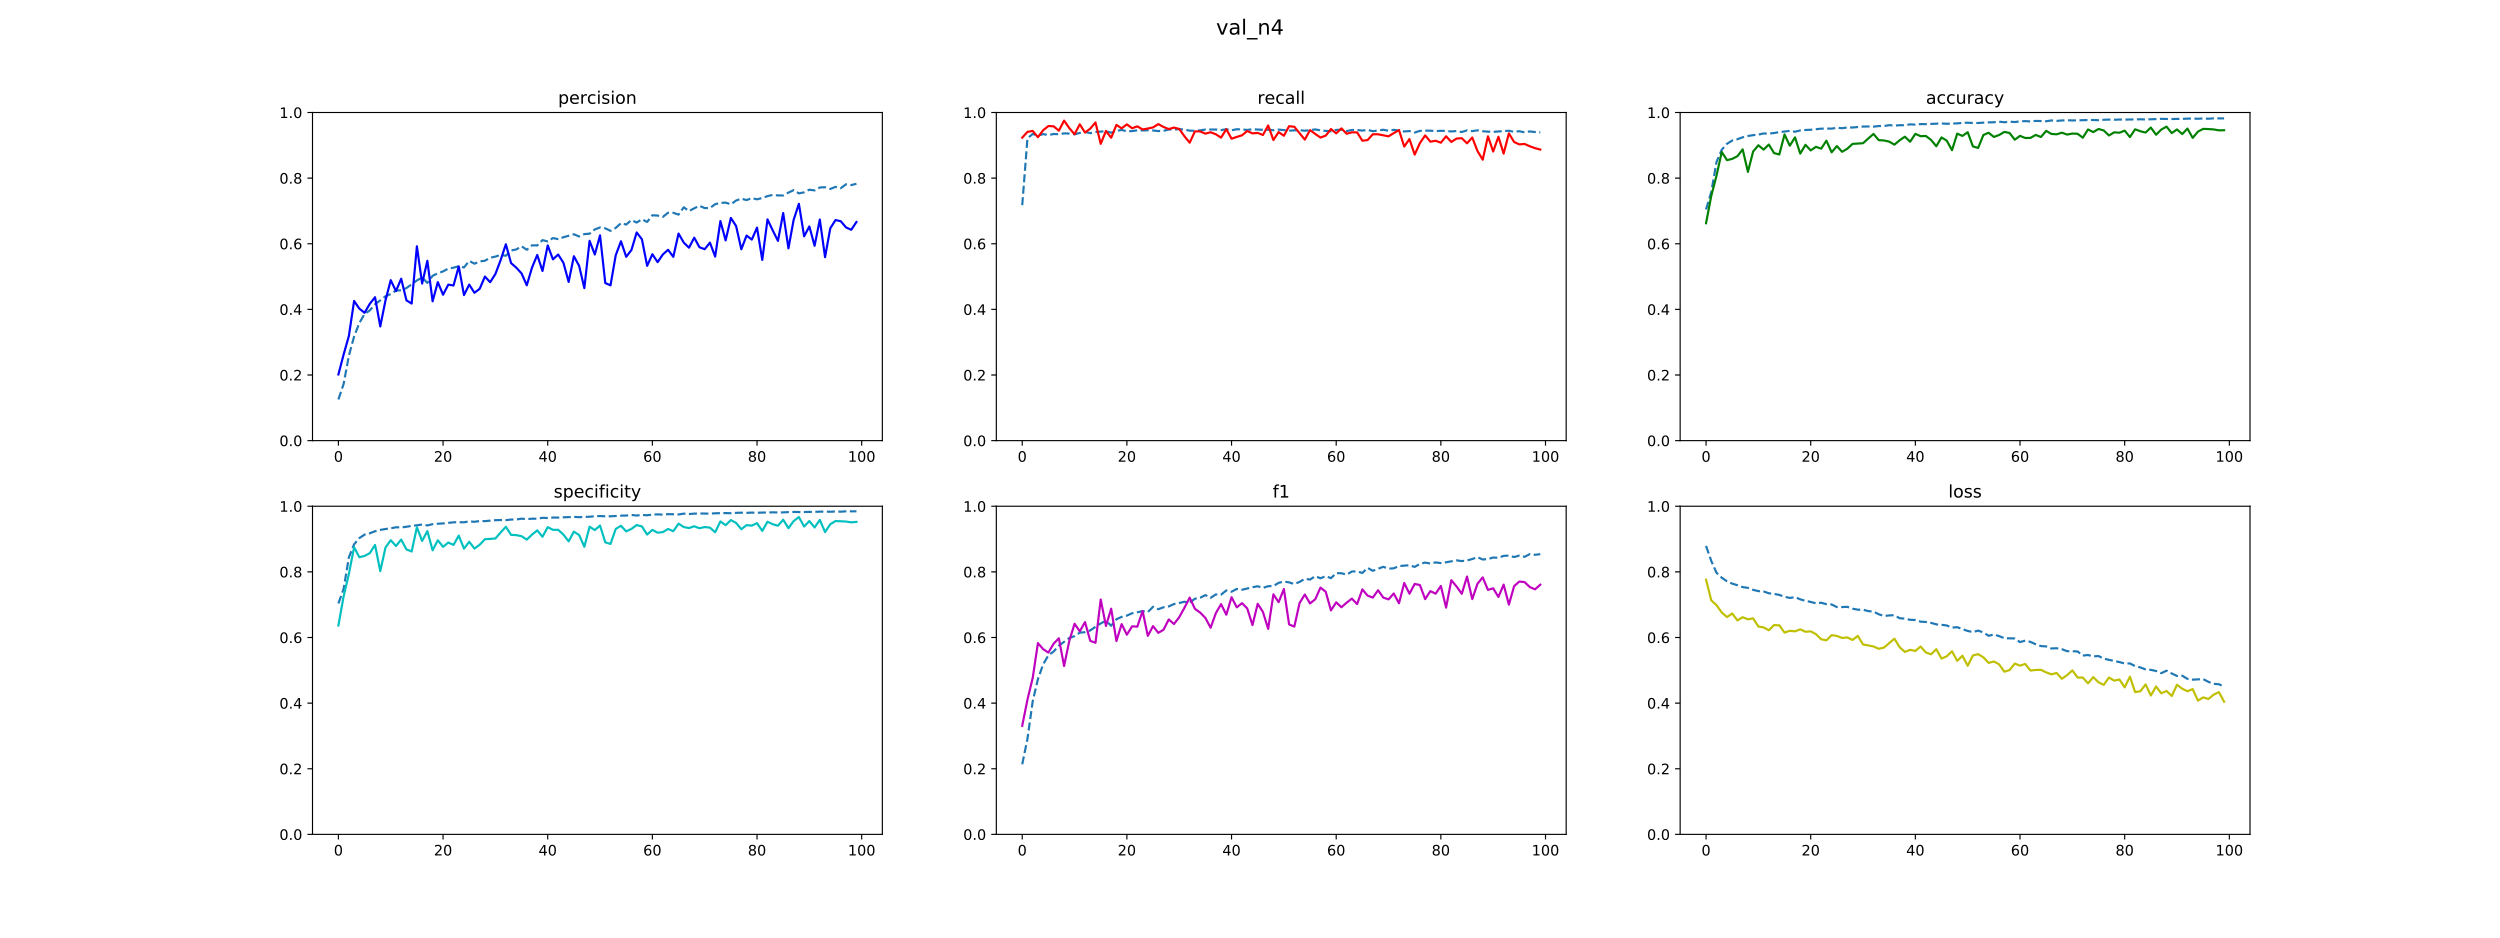 <?xml version="1.0" encoding="utf-8" standalone="no"?>
<!DOCTYPE svg PUBLIC "-//W3C//DTD SVG 1.1//EN"
  "http://www.w3.org/Graphics/SVG/1.1/DTD/svg11.dtd">
<!-- Created with matplotlib (https://matplotlib.org/) -->
<svg height="648pt" version="1.1" viewBox="0 0 1728 648" width="1728pt" xmlns="http://www.w3.org/2000/svg" xmlns:xlink="http://www.w3.org/1999/xlink">
 <defs>
  <style type="text/css">
*{stroke-linecap:butt;stroke-linejoin:round;}
  </style>
 </defs>
 <g id="figure_1">
  <g id="patch_1">
   <path d="M 0 648 
L 1728 648 
L 1728 0 
L 0 0 
z
" style="fill:#ffffff;"/>
  </g>
  <g id="axes_1">
   <g id="patch_2">
    <path d="M 216 304.56 
L 609.882 304.56 
L 609.882 77.76 
L 216 77.76 
z
" style="fill:#ffffff;"/>
   </g>
   <g id="matplotlib.axis_1">
    <g id="xtick_1">
     <g id="line2d_1">
      <defs>
       <path d="M 0 0 
L 0 3.5 
" id="m8f783f7721" style="stroke:#000000;stroke-width:0.8;"/>
      </defs>
      <g>
       <use style="stroke:#000000;stroke-width:0.8;" x="233.904" xlink:href="#m8f783f7721" y="304.56"/>
      </g>
     </g>
     <g id="text_1">
      <!-- 0 -->
      <defs>
       <path d="M 31.781 66.406 
Q 24.172 66.406 20.328 58.906 
Q 16.5 51.422 16.5 36.375 
Q 16.5 21.391 20.328 13.891 
Q 24.172 6.391 31.781 6.391 
Q 39.453 6.391 43.281 13.891 
Q 47.125 21.391 47.125 36.375 
Q 47.125 51.422 43.281 58.906 
Q 39.453 66.406 31.781 66.406 
z
M 31.781 74.219 
Q 44.047 74.219 50.516 64.516 
Q 56.984 54.828 56.984 36.375 
Q 56.984 17.969 50.516 8.266 
Q 44.047 -1.422 31.781 -1.422 
Q 19.531 -1.422 13.062 8.266 
Q 6.594 17.969 6.594 36.375 
Q 6.594 54.828 13.062 64.516 
Q 19.531 74.219 31.781 74.219 
z
" id="DejaVuSans-48"/>
      </defs>
      <g transform="translate(230.722 319.158)scale(0.1 -0.1)">
       <use xlink:href="#DejaVuSans-48"/>
      </g>
     </g>
    </g>
    <g id="xtick_2">
     <g id="line2d_2">
      <g>
       <use style="stroke:#000000;stroke-width:0.8;" x="306.242" xlink:href="#m8f783f7721" y="304.56"/>
      </g>
     </g>
     <g id="text_2">
      <!-- 20 -->
      <defs>
       <path d="M 19.188 8.297 
L 53.609 8.297 
L 53.609 0 
L 7.328 0 
L 7.328 8.297 
Q 12.938 14.109 22.625 23.891 
Q 32.328 33.688 34.812 36.531 
Q 39.547 41.844 41.422 45.531 
Q 43.312 49.219 43.312 52.781 
Q 43.312 58.594 39.234 62.25 
Q 35.156 65.922 28.609 65.922 
Q 23.969 65.922 18.812 64.312 
Q 13.672 62.703 7.812 59.422 
L 7.812 69.391 
Q 13.766 71.781 18.938 73 
Q 24.125 74.219 28.422 74.219 
Q 39.75 74.219 46.484 68.547 
Q 53.219 62.891 53.219 53.422 
Q 53.219 48.922 51.531 44.891 
Q 49.859 40.875 45.406 35.406 
Q 44.188 33.984 37.641 27.219 
Q 31.109 20.453 19.188 8.297 
z
" id="DejaVuSans-50"/>
      </defs>
      <g transform="translate(299.88 319.158)scale(0.1 -0.1)">
       <use xlink:href="#DejaVuSans-50"/>
       <use x="63.623" xlink:href="#DejaVuSans-48"/>
      </g>
     </g>
    </g>
    <g id="xtick_3">
     <g id="line2d_3">
      <g>
       <use style="stroke:#000000;stroke-width:0.8;" x="378.58" xlink:href="#m8f783f7721" y="304.56"/>
      </g>
     </g>
     <g id="text_3">
      <!-- 40 -->
      <defs>
       <path d="M 37.797 64.312 
L 12.891 25.391 
L 37.797 25.391 
z
M 35.203 72.906 
L 47.609 72.906 
L 47.609 25.391 
L 58.016 25.391 
L 58.016 17.188 
L 47.609 17.188 
L 47.609 0 
L 37.797 0 
L 37.797 17.188 
L 4.891 17.188 
L 4.891 26.703 
z
" id="DejaVuSans-52"/>
      </defs>
      <g transform="translate(372.218 319.158)scale(0.1 -0.1)">
       <use xlink:href="#DejaVuSans-52"/>
       <use x="63.623" xlink:href="#DejaVuSans-48"/>
      </g>
     </g>
    </g>
    <g id="xtick_4">
     <g id="line2d_4">
      <g>
       <use style="stroke:#000000;stroke-width:0.8;" x="450.919" xlink:href="#m8f783f7721" y="304.56"/>
      </g>
     </g>
     <g id="text_4">
      <!-- 60 -->
      <defs>
       <path d="M 33.016 40.375 
Q 26.375 40.375 22.484 35.828 
Q 18.609 31.297 18.609 23.391 
Q 18.609 15.531 22.484 10.953 
Q 26.375 6.391 33.016 6.391 
Q 39.656 6.391 43.531 10.953 
Q 47.406 15.531 47.406 23.391 
Q 47.406 31.297 43.531 35.828 
Q 39.656 40.375 33.016 40.375 
z
M 52.594 71.297 
L 52.594 62.312 
Q 48.875 64.062 45.094 64.984 
Q 41.312 65.922 37.594 65.922 
Q 27.828 65.922 22.672 59.328 
Q 17.531 52.734 16.797 39.406 
Q 19.672 43.656 24.016 45.922 
Q 28.375 48.188 33.594 48.188 
Q 44.578 48.188 50.953 41.516 
Q 57.328 34.859 57.328 23.391 
Q 57.328 12.156 50.688 5.359 
Q 44.047 -1.422 33.016 -1.422 
Q 20.359 -1.422 13.672 8.266 
Q 6.984 17.969 6.984 36.375 
Q 6.984 53.656 15.188 63.938 
Q 23.391 74.219 37.203 74.219 
Q 40.922 74.219 44.703 73.484 
Q 48.484 72.75 52.594 71.297 
z
" id="DejaVuSans-54"/>
      </defs>
      <g transform="translate(444.556 319.158)scale(0.1 -0.1)">
       <use xlink:href="#DejaVuSans-54"/>
       <use x="63.623" xlink:href="#DejaVuSans-48"/>
      </g>
     </g>
    </g>
    <g id="xtick_5">
     <g id="line2d_5">
      <g>
       <use style="stroke:#000000;stroke-width:0.8;" x="523.257" xlink:href="#m8f783f7721" y="304.56"/>
      </g>
     </g>
     <g id="text_5">
      <!-- 80 -->
      <defs>
       <path d="M 31.781 34.625 
Q 24.75 34.625 20.719 30.859 
Q 16.703 27.094 16.703 20.516 
Q 16.703 13.922 20.719 10.156 
Q 24.75 6.391 31.781 6.391 
Q 38.812 6.391 42.859 10.172 
Q 46.922 13.969 46.922 20.516 
Q 46.922 27.094 42.891 30.859 
Q 38.875 34.625 31.781 34.625 
z
M 21.922 38.812 
Q 15.578 40.375 12.031 44.719 
Q 8.5 49.078 8.5 55.328 
Q 8.5 64.062 14.719 69.141 
Q 20.953 74.219 31.781 74.219 
Q 42.672 74.219 48.875 69.141 
Q 55.078 64.062 55.078 55.328 
Q 55.078 49.078 51.531 44.719 
Q 48 40.375 41.703 38.812 
Q 48.828 37.156 52.797 32.312 
Q 56.781 27.484 56.781 20.516 
Q 56.781 9.906 50.312 4.234 
Q 43.844 -1.422 31.781 -1.422 
Q 19.734 -1.422 13.25 4.234 
Q 6.781 9.906 6.781 20.516 
Q 6.781 27.484 10.781 32.312 
Q 14.797 37.156 21.922 38.812 
z
M 18.312 54.391 
Q 18.312 48.734 21.844 45.562 
Q 25.391 42.391 31.781 42.391 
Q 38.141 42.391 41.719 45.562 
Q 45.312 48.734 45.312 54.391 
Q 45.312 60.062 41.719 63.234 
Q 38.141 66.406 31.781 66.406 
Q 25.391 66.406 21.844 63.234 
Q 18.312 60.062 18.312 54.391 
z
" id="DejaVuSans-56"/>
      </defs>
      <g transform="translate(516.895 319.158)scale(0.1 -0.1)">
       <use xlink:href="#DejaVuSans-56"/>
       <use x="63.623" xlink:href="#DejaVuSans-48"/>
      </g>
     </g>
    </g>
    <g id="xtick_6">
     <g id="line2d_6">
      <g>
       <use style="stroke:#000000;stroke-width:0.8;" x="595.596" xlink:href="#m8f783f7721" y="304.56"/>
      </g>
     </g>
     <g id="text_6">
      <!-- 100 -->
      <defs>
       <path d="M 12.406 8.297 
L 28.516 8.297 
L 28.516 63.922 
L 10.984 60.406 
L 10.984 69.391 
L 28.422 72.906 
L 38.281 72.906 
L 38.281 8.297 
L 54.391 8.297 
L 54.391 0 
L 12.406 0 
z
" id="DejaVuSans-49"/>
      </defs>
      <g transform="translate(586.052 319.158)scale(0.1 -0.1)">
       <use xlink:href="#DejaVuSans-49"/>
       <use x="63.623" xlink:href="#DejaVuSans-48"/>
       <use x="127.246" xlink:href="#DejaVuSans-48"/>
      </g>
     </g>
    </g>
   </g>
   <g id="matplotlib.axis_2">
    <g id="ytick_1">
     <g id="line2d_7">
      <defs>
       <path d="M 0 0 
L -3.5 0 
" id="me74e52e3b1" style="stroke:#000000;stroke-width:0.8;"/>
      </defs>
      <g>
       <use style="stroke:#000000;stroke-width:0.8;" x="216" xlink:href="#me74e52e3b1" y="304.56"/>
      </g>
     </g>
     <g id="text_7">
      <!-- 0.0 -->
      <defs>
       <path d="M 10.688 12.406 
L 21 12.406 
L 21 0 
L 10.688 0 
z
" id="DejaVuSans-46"/>
      </defs>
      <g transform="translate(193.097 308.359)scale(0.1 -0.1)">
       <use xlink:href="#DejaVuSans-48"/>
       <use x="63.623" xlink:href="#DejaVuSans-46"/>
       <use x="95.41" xlink:href="#DejaVuSans-48"/>
      </g>
     </g>
    </g>
    <g id="ytick_2">
     <g id="line2d_8">
      <g>
       <use style="stroke:#000000;stroke-width:0.8;" x="216" xlink:href="#me74e52e3b1" y="259.2"/>
      </g>
     </g>
     <g id="text_8">
      <!-- 0.2 -->
      <g transform="translate(193.097 262.999)scale(0.1 -0.1)">
       <use xlink:href="#DejaVuSans-48"/>
       <use x="63.623" xlink:href="#DejaVuSans-46"/>
       <use x="95.41" xlink:href="#DejaVuSans-50"/>
      </g>
     </g>
    </g>
    <g id="ytick_3">
     <g id="line2d_9">
      <g>
       <use style="stroke:#000000;stroke-width:0.8;" x="216" xlink:href="#me74e52e3b1" y="213.84"/>
      </g>
     </g>
     <g id="text_9">
      <!-- 0.4 -->
      <g transform="translate(193.097 217.639)scale(0.1 -0.1)">
       <use xlink:href="#DejaVuSans-48"/>
       <use x="63.623" xlink:href="#DejaVuSans-46"/>
       <use x="95.41" xlink:href="#DejaVuSans-52"/>
      </g>
     </g>
    </g>
    <g id="ytick_4">
     <g id="line2d_10">
      <g>
       <use style="stroke:#000000;stroke-width:0.8;" x="216" xlink:href="#me74e52e3b1" y="168.48"/>
      </g>
     </g>
     <g id="text_10">
      <!-- 0.6 -->
      <g transform="translate(193.097 172.279)scale(0.1 -0.1)">
       <use xlink:href="#DejaVuSans-48"/>
       <use x="63.623" xlink:href="#DejaVuSans-46"/>
       <use x="95.41" xlink:href="#DejaVuSans-54"/>
      </g>
     </g>
    </g>
    <g id="ytick_5">
     <g id="line2d_11">
      <g>
       <use style="stroke:#000000;stroke-width:0.8;" x="216" xlink:href="#me74e52e3b1" y="123.12"/>
      </g>
     </g>
     <g id="text_11">
      <!-- 0.8 -->
      <g transform="translate(193.097 126.919)scale(0.1 -0.1)">
       <use xlink:href="#DejaVuSans-48"/>
       <use x="63.623" xlink:href="#DejaVuSans-46"/>
       <use x="95.41" xlink:href="#DejaVuSans-56"/>
      </g>
     </g>
    </g>
    <g id="ytick_6">
     <g id="line2d_12">
      <g>
       <use style="stroke:#000000;stroke-width:0.8;" x="216" xlink:href="#me74e52e3b1" y="77.76"/>
      </g>
     </g>
     <g id="text_12">
      <!-- 1.0 -->
      <g transform="translate(193.097 81.559)scale(0.1 -0.1)">
       <use xlink:href="#DejaVuSans-49"/>
       <use x="63.623" xlink:href="#DejaVuSans-46"/>
       <use x="95.41" xlink:href="#DejaVuSans-48"/>
      </g>
     </g>
    </g>
   </g>
   <g id="line2d_13">
    <path clip-path="url(#p8eb11b1888)" d="M 233.904 276.116 
L 237.521 265.334 
L 241.138 245.867 
L 244.754 232.566 
L 248.371 223.244 
L 251.988 217.052 
L 255.605 214.532 
L 259.222 210.287 
L 262.839 207.659 
L 266.456 204.785 
L 270.073 203.26 
L 273.69 200.836 
L 277.307 200.648 
L 280.924 199.099 
L 284.541 196.489 
L 288.158 193.866 
L 291.774 191.779 
L 295.391 195.532 
L 299.008 190.646 
L 302.625 188.918 
L 306.242 187.579 
L 309.859 185.666 
L 313.476 185.025 
L 317.093 183.992 
L 320.71 184.876 
L 324.327 180.325 
L 327.944 182.278 
L 331.561 180.663 
L 335.177 180.224 
L 338.794 178.162 
L 342.411 177.36 
L 346.028 176.151 
L 349.645 176.782 
L 353.262 173.144 
L 356.879 172.414 
L 360.496 170.186 
L 364.113 172.661 
L 367.73 169.56 
L 371.347 169.647 
L 374.964 165.97 
L 378.58 166.879 
L 382.197 164.562 
L 385.814 165.268 
L 389.431 163.973 
L 393.048 162.947 
L 396.665 161.925 
L 400.282 163.446 
L 403.899 161.806 
L 407.516 161.523 
L 411.133 158.598 
L 414.75 157.197 
L 418.367 157.826 
L 421.983 159.571 
L 425.6 157.535 
L 429.217 154.254 
L 432.834 155.214 
L 436.451 152.09 
L 440.068 153.835 
L 443.685 151.546 
L 447.302 153.404 
L 450.919 148.799 
L 454.536 148.985 
L 458.153 149.946 
L 461.77 147.036 
L 465.386 147.077 
L 469.003 148.348 
L 472.62 143.282 
L 476.237 145.902 
L 479.854 143.969 
L 483.471 142.253 
L 487.088 143.827 
L 490.705 143.775 
L 494.322 141.134 
L 497.939 140.269 
L 501.556 140.055 
L 505.173 141.231 
L 508.789 138.606 
L 512.406 137.309 
L 516.023 138.296 
L 519.64 136.933 
L 523.257 137.784 
L 526.874 136.825 
L 530.491 135.582 
L 534.108 134.691 
L 537.725 135.09 
L 541.342 135.107 
L 544.959 133.132 
L 548.576 131.412 
L 552.193 133.649 
L 555.809 132.937 
L 559.426 131.113 
L 563.043 131.623 
L 566.66 129.588 
L 570.277 129.419 
L 573.894 130.599 
L 577.511 129.178 
L 581.128 130.098 
L 584.745 127.39 
L 588.362 127.92 
L 591.979 127.033 
" style="fill:none;stroke:#1f77b4;stroke-dasharray:5.55,2.4;stroke-dashoffset:0;stroke-width:1.5;"/>
   </g>
   <g id="line2d_14">
    <path clip-path="url(#p8eb11b1888)" d="M 233.904 258.823 
L 237.521 244.998 
L 241.138 232.252 
L 244.754 208.036 
L 248.371 213.327 
L 251.988 216.196 
L 255.605 209.992 
L 259.222 205.445 
L 262.839 225.621 
L 266.456 207.606 
L 270.073 193.657 
L 273.69 201.195 
L 277.307 192.652 
L 280.924 207.591 
L 284.541 209.819 
L 288.158 170.239 
L 291.774 195.997 
L 295.391 180.27 
L 299.008 208.245 
L 302.625 195.009 
L 306.242 203.716 
L 309.859 196.745 
L 313.476 197.325 
L 317.093 184.15 
L 320.71 203.967 
L 324.327 196.726 
L 327.944 202.376 
L 331.561 199.619 
L 335.177 191.179 
L 338.794 195.054 
L 342.411 189.403 
L 346.028 179.811 
L 349.645 168.841 
L 353.262 181.877 
L 356.879 185.02 
L 360.496 188.988 
L 364.113 197.17 
L 367.73 184.941 
L 371.347 176.219 
L 374.964 187.3 
L 378.58 169.616 
L 382.197 179.25 
L 385.814 175.937 
L 389.431 181.621 
L 393.048 194.862 
L 396.665 177.113 
L 400.282 183.726 
L 403.899 199.161 
L 407.516 166.463 
L 411.133 175.912 
L 414.75 162.669 
L 418.367 195.64 
L 421.983 197.215 
L 425.6 176.382 
L 429.217 166.768 
L 432.834 177.5 
L 436.451 172.792 
L 440.068 160.686 
L 443.685 165.364 
L 447.302 183.734 
L 450.919 175.722 
L 454.536 181.188 
L 458.153 175.9 
L 461.77 172.659 
L 465.386 177.524 
L 469.003 161.445 
L 472.62 167.699 
L 476.237 171.2 
L 479.854 164.276 
L 483.471 170.895 
L 487.088 172.251 
L 490.705 167.711 
L 494.322 177.352 
L 497.939 152.823 
L 501.556 166.147 
L 505.173 150.634 
L 508.789 156.249 
L 512.406 172.284 
L 516.023 162.826 
L 519.64 165.603 
L 523.257 157.349 
L 526.874 179.641 
L 530.491 151.643 
L 534.108 159.248 
L 537.725 166.494 
L 541.342 147.254 
L 544.959 171.681 
L 548.576 151.903 
L 552.193 140.882 
L 555.809 163.324 
L 559.426 156.525 
L 563.043 169.886 
L 566.66 151.744 
L 570.277 177.753 
L 573.894 157.772 
L 577.511 152.107 
L 581.128 152.909 
L 584.745 157.167 
L 588.362 158.822 
L 591.979 153.456 
" style="fill:none;stroke:#0000ff;stroke-linecap:square;stroke-width:1.5;"/>
   </g>
   <g id="patch_3">
    <path d="M 216 304.56 
L 216 77.76 
" style="fill:none;stroke:#000000;stroke-linecap:square;stroke-linejoin:miter;stroke-width:0.8;"/>
   </g>
   <g id="patch_4">
    <path d="M 609.882 304.56 
L 609.882 77.76 
" style="fill:none;stroke:#000000;stroke-linecap:square;stroke-linejoin:miter;stroke-width:0.8;"/>
   </g>
   <g id="patch_5">
    <path d="M 216 304.56 
L 609.882 304.56 
" style="fill:none;stroke:#000000;stroke-linecap:square;stroke-linejoin:miter;stroke-width:0.8;"/>
   </g>
   <g id="patch_6">
    <path d="M 216 77.76 
L 609.882 77.76 
" style="fill:none;stroke:#000000;stroke-linecap:square;stroke-linejoin:miter;stroke-width:0.8;"/>
   </g>
   <g id="text_13">
    <!-- percision -->
    <defs>
     <path d="M 18.109 8.203 
L 18.109 -20.797 
L 9.078 -20.797 
L 9.078 54.688 
L 18.109 54.688 
L 18.109 46.391 
Q 20.953 51.266 25.266 53.625 
Q 29.594 56 35.594 56 
Q 45.562 56 51.781 48.094 
Q 58.016 40.188 58.016 27.297 
Q 58.016 14.406 51.781 6.484 
Q 45.562 -1.422 35.594 -1.422 
Q 29.594 -1.422 25.266 0.953 
Q 20.953 3.328 18.109 8.203 
z
M 48.688 27.297 
Q 48.688 37.203 44.609 42.844 
Q 40.531 48.484 33.406 48.484 
Q 26.266 48.484 22.188 42.844 
Q 18.109 37.203 18.109 27.297 
Q 18.109 17.391 22.188 11.75 
Q 26.266 6.109 33.406 6.109 
Q 40.531 6.109 44.609 11.75 
Q 48.688 17.391 48.688 27.297 
z
" id="DejaVuSans-112"/>
     <path d="M 56.203 29.594 
L 56.203 25.203 
L 14.891 25.203 
Q 15.484 15.922 20.484 11.062 
Q 25.484 6.203 34.422 6.203 
Q 39.594 6.203 44.453 7.469 
Q 49.312 8.734 54.109 11.281 
L 54.109 2.781 
Q 49.266 0.734 44.188 -0.344 
Q 39.109 -1.422 33.891 -1.422 
Q 20.797 -1.422 13.156 6.188 
Q 5.516 13.812 5.516 26.812 
Q 5.516 40.234 12.766 48.109 
Q 20.016 56 32.328 56 
Q 43.359 56 49.781 48.891 
Q 56.203 41.797 56.203 29.594 
z
M 47.219 32.234 
Q 47.125 39.594 43.094 43.984 
Q 39.062 48.391 32.422 48.391 
Q 24.906 48.391 20.391 44.141 
Q 15.875 39.891 15.188 32.172 
z
" id="DejaVuSans-101"/>
     <path d="M 41.109 46.297 
Q 39.594 47.172 37.812 47.578 
Q 36.031 48 33.891 48 
Q 26.266 48 22.188 43.047 
Q 18.109 38.094 18.109 28.812 
L 18.109 0 
L 9.078 0 
L 9.078 54.688 
L 18.109 54.688 
L 18.109 46.188 
Q 20.953 51.172 25.484 53.578 
Q 30.031 56 36.531 56 
Q 37.453 56 38.578 55.875 
Q 39.703 55.766 41.062 55.516 
z
" id="DejaVuSans-114"/>
     <path d="M 48.781 52.594 
L 48.781 44.188 
Q 44.969 46.297 41.141 47.344 
Q 37.312 48.391 33.406 48.391 
Q 24.656 48.391 19.812 42.844 
Q 14.984 37.312 14.984 27.297 
Q 14.984 17.281 19.812 11.734 
Q 24.656 6.203 33.406 6.203 
Q 37.312 6.203 41.141 7.25 
Q 44.969 8.297 48.781 10.406 
L 48.781 2.094 
Q 45.016 0.344 40.984 -0.531 
Q 36.969 -1.422 32.422 -1.422 
Q 20.062 -1.422 12.781 6.344 
Q 5.516 14.109 5.516 27.297 
Q 5.516 40.672 12.859 48.328 
Q 20.219 56 33.016 56 
Q 37.156 56 41.109 55.141 
Q 45.062 54.297 48.781 52.594 
z
" id="DejaVuSans-99"/>
     <path d="M 9.422 54.688 
L 18.406 54.688 
L 18.406 0 
L 9.422 0 
z
M 9.422 75.984 
L 18.406 75.984 
L 18.406 64.594 
L 9.422 64.594 
z
" id="DejaVuSans-105"/>
     <path d="M 44.281 53.078 
L 44.281 44.578 
Q 40.484 46.531 36.375 47.5 
Q 32.281 48.484 27.875 48.484 
Q 21.188 48.484 17.844 46.438 
Q 14.5 44.391 14.5 40.281 
Q 14.5 37.156 16.891 35.375 
Q 19.281 33.594 26.516 31.984 
L 29.594 31.297 
Q 39.156 29.25 43.188 25.516 
Q 47.219 21.781 47.219 15.094 
Q 47.219 7.469 41.188 3.016 
Q 35.156 -1.422 24.609 -1.422 
Q 20.219 -1.422 15.453 -0.562 
Q 10.688 0.297 5.422 2 
L 5.422 11.281 
Q 10.406 8.688 15.234 7.391 
Q 20.062 6.109 24.812 6.109 
Q 31.156 6.109 34.562 8.281 
Q 37.984 10.453 37.984 14.406 
Q 37.984 18.062 35.516 20.016 
Q 33.062 21.969 24.703 23.781 
L 21.578 24.516 
Q 13.234 26.266 9.516 29.906 
Q 5.812 33.547 5.812 39.891 
Q 5.812 47.609 11.281 51.797 
Q 16.75 56 26.812 56 
Q 31.781 56 36.172 55.266 
Q 40.578 54.547 44.281 53.078 
z
" id="DejaVuSans-115"/>
     <path d="M 30.609 48.391 
Q 23.391 48.391 19.188 42.75 
Q 14.984 37.109 14.984 27.297 
Q 14.984 17.484 19.156 11.844 
Q 23.344 6.203 30.609 6.203 
Q 37.797 6.203 41.984 11.859 
Q 46.188 17.531 46.188 27.297 
Q 46.188 37.016 41.984 42.703 
Q 37.797 48.391 30.609 48.391 
z
M 30.609 56 
Q 42.328 56 49.016 48.375 
Q 55.719 40.766 55.719 27.297 
Q 55.719 13.875 49.016 6.219 
Q 42.328 -1.422 30.609 -1.422 
Q 18.844 -1.422 12.172 6.219 
Q 5.516 13.875 5.516 27.297 
Q 5.516 40.766 12.172 48.375 
Q 18.844 56 30.609 56 
z
" id="DejaVuSans-111"/>
     <path d="M 54.891 33.016 
L 54.891 0 
L 45.906 0 
L 45.906 32.719 
Q 45.906 40.484 42.875 44.328 
Q 39.844 48.188 33.797 48.188 
Q 26.516 48.188 22.312 43.547 
Q 18.109 38.922 18.109 30.906 
L 18.109 0 
L 9.078 0 
L 9.078 54.688 
L 18.109 54.688 
L 18.109 46.188 
Q 21.344 51.125 25.703 53.562 
Q 30.078 56 35.797 56 
Q 45.219 56 50.047 50.172 
Q 54.891 44.344 54.891 33.016 
z
" id="DejaVuSans-110"/>
    </defs>
    <g transform="translate(385.743 71.76)scale(0.12 -0.12)">
     <use xlink:href="#DejaVuSans-112"/>
     <use x="63.477" xlink:href="#DejaVuSans-101"/>
     <use x="125" xlink:href="#DejaVuSans-114"/>
     <use x="166.082" xlink:href="#DejaVuSans-99"/>
     <use x="221.062" xlink:href="#DejaVuSans-105"/>
     <use x="248.846" xlink:href="#DejaVuSans-115"/>
     <use x="300.945" xlink:href="#DejaVuSans-105"/>
     <use x="328.729" xlink:href="#DejaVuSans-111"/>
     <use x="389.91" xlink:href="#DejaVuSans-110"/>
    </g>
   </g>
  </g>
  <g id="axes_2">
   <g id="patch_7">
    <path d="M 688.659 304.56 
L 1082.541 304.56 
L 1082.541 77.76 
L 688.659 77.76 
z
" style="fill:#ffffff;"/>
   </g>
   <g id="matplotlib.axis_3">
    <g id="xtick_7">
     <g id="line2d_15">
      <g>
       <use style="stroke:#000000;stroke-width:0.8;" x="706.563" xlink:href="#m8f783f7721" y="304.56"/>
      </g>
     </g>
     <g id="text_14">
      <!-- 0 -->
      <g transform="translate(703.381 319.158)scale(0.1 -0.1)">
       <use xlink:href="#DejaVuSans-48"/>
      </g>
     </g>
    </g>
    <g id="xtick_8">
     <g id="line2d_16">
      <g>
       <use style="stroke:#000000;stroke-width:0.8;" x="778.901" xlink:href="#m8f783f7721" y="304.56"/>
      </g>
     </g>
     <g id="text_15">
      <!-- 20 -->
      <g transform="translate(772.538 319.158)scale(0.1 -0.1)">
       <use xlink:href="#DejaVuSans-50"/>
       <use x="63.623" xlink:href="#DejaVuSans-48"/>
      </g>
     </g>
    </g>
    <g id="xtick_9">
     <g id="line2d_17">
      <g>
       <use style="stroke:#000000;stroke-width:0.8;" x="851.239" xlink:href="#m8f783f7721" y="304.56"/>
      </g>
     </g>
     <g id="text_16">
      <!-- 40 -->
      <g transform="translate(844.877 319.158)scale(0.1 -0.1)">
       <use xlink:href="#DejaVuSans-52"/>
       <use x="63.623" xlink:href="#DejaVuSans-48"/>
      </g>
     </g>
    </g>
    <g id="xtick_10">
     <g id="line2d_18">
      <g>
       <use style="stroke:#000000;stroke-width:0.8;" x="923.578" xlink:href="#m8f783f7721" y="304.56"/>
      </g>
     </g>
     <g id="text_17">
      <!-- 60 -->
      <g transform="translate(917.215 319.158)scale(0.1 -0.1)">
       <use xlink:href="#DejaVuSans-54"/>
       <use x="63.623" xlink:href="#DejaVuSans-48"/>
      </g>
     </g>
    </g>
    <g id="xtick_11">
     <g id="line2d_19">
      <g>
       <use style="stroke:#000000;stroke-width:0.8;" x="995.916" xlink:href="#m8f783f7721" y="304.56"/>
      </g>
     </g>
     <g id="text_18">
      <!-- 80 -->
      <g transform="translate(989.553 319.158)scale(0.1 -0.1)">
       <use xlink:href="#DejaVuSans-56"/>
       <use x="63.623" xlink:href="#DejaVuSans-48"/>
      </g>
     </g>
    </g>
    <g id="xtick_12">
     <g id="line2d_20">
      <g>
       <use style="stroke:#000000;stroke-width:0.8;" x="1068.254" xlink:href="#m8f783f7721" y="304.56"/>
      </g>
     </g>
     <g id="text_19">
      <!-- 100 -->
      <g transform="translate(1058.711 319.158)scale(0.1 -0.1)">
       <use xlink:href="#DejaVuSans-49"/>
       <use x="63.623" xlink:href="#DejaVuSans-48"/>
       <use x="127.246" xlink:href="#DejaVuSans-48"/>
      </g>
     </g>
    </g>
   </g>
   <g id="matplotlib.axis_4">
    <g id="ytick_7">
     <g id="line2d_21">
      <g>
       <use style="stroke:#000000;stroke-width:0.8;" x="688.659" xlink:href="#me74e52e3b1" y="304.56"/>
      </g>
     </g>
     <g id="text_20">
      <!-- 0.0 -->
      <g transform="translate(665.756 308.359)scale(0.1 -0.1)">
       <use xlink:href="#DejaVuSans-48"/>
       <use x="63.623" xlink:href="#DejaVuSans-46"/>
       <use x="95.41" xlink:href="#DejaVuSans-48"/>
      </g>
     </g>
    </g>
    <g id="ytick_8">
     <g id="line2d_22">
      <g>
       <use style="stroke:#000000;stroke-width:0.8;" x="688.659" xlink:href="#me74e52e3b1" y="259.2"/>
      </g>
     </g>
     <g id="text_21">
      <!-- 0.2 -->
      <g transform="translate(665.756 262.999)scale(0.1 -0.1)">
       <use xlink:href="#DejaVuSans-48"/>
       <use x="63.623" xlink:href="#DejaVuSans-46"/>
       <use x="95.41" xlink:href="#DejaVuSans-50"/>
      </g>
     </g>
    </g>
    <g id="ytick_9">
     <g id="line2d_23">
      <g>
       <use style="stroke:#000000;stroke-width:0.8;" x="688.659" xlink:href="#me74e52e3b1" y="213.84"/>
      </g>
     </g>
     <g id="text_22">
      <!-- 0.4 -->
      <g transform="translate(665.756 217.639)scale(0.1 -0.1)">
       <use xlink:href="#DejaVuSans-48"/>
       <use x="63.623" xlink:href="#DejaVuSans-46"/>
       <use x="95.41" xlink:href="#DejaVuSans-52"/>
      </g>
     </g>
    </g>
    <g id="ytick_10">
     <g id="line2d_24">
      <g>
       <use style="stroke:#000000;stroke-width:0.8;" x="688.659" xlink:href="#me74e52e3b1" y="168.48"/>
      </g>
     </g>
     <g id="text_23">
      <!-- 0.6 -->
      <g transform="translate(665.756 172.279)scale(0.1 -0.1)">
       <use xlink:href="#DejaVuSans-48"/>
       <use x="63.623" xlink:href="#DejaVuSans-46"/>
       <use x="95.41" xlink:href="#DejaVuSans-54"/>
      </g>
     </g>
    </g>
    <g id="ytick_11">
     <g id="line2d_25">
      <g>
       <use style="stroke:#000000;stroke-width:0.8;" x="688.659" xlink:href="#me74e52e3b1" y="123.12"/>
      </g>
     </g>
     <g id="text_24">
      <!-- 0.8 -->
      <g transform="translate(665.756 126.919)scale(0.1 -0.1)">
       <use xlink:href="#DejaVuSans-48"/>
       <use x="63.623" xlink:href="#DejaVuSans-46"/>
       <use x="95.41" xlink:href="#DejaVuSans-56"/>
      </g>
     </g>
    </g>
    <g id="ytick_12">
     <g id="line2d_26">
      <g>
       <use style="stroke:#000000;stroke-width:0.8;" x="688.659" xlink:href="#me74e52e3b1" y="77.76"/>
      </g>
     </g>
     <g id="text_25">
      <!-- 1.0 -->
      <g transform="translate(665.756 81.559)scale(0.1 -0.1)">
       <use xlink:href="#DejaVuSans-49"/>
       <use x="63.623" xlink:href="#DejaVuSans-46"/>
       <use x="95.41" xlink:href="#DejaVuSans-48"/>
      </g>
     </g>
    </g>
   </g>
   <g id="line2d_27">
    <path clip-path="url(#pd7670c5733)" d="M 706.563 141.831 
L 710.179 95.594 
L 713.796 92.61 
L 717.413 93.77 
L 721.03 92.674 
L 724.647 93.372 
L 728.264 92.621 
L 731.881 92.746 
L 735.498 92.194 
L 739.115 92.31 
L 742.732 92.819 
L 746.349 91.881 
L 749.966 91.17 
L 753.582 92.044 
L 757.199 91.287 
L 760.816 90.959 
L 764.433 90.735 
L 768.05 91.716 
L 771.667 90.502 
L 775.284 89.815 
L 778.901 90.781 
L 782.518 90.599 
L 786.135 90.094 
L 789.752 90.153 
L 793.369 90.059 
L 796.986 90.185 
L 800.602 90.588 
L 804.219 90.434 
L 807.836 89.542 
L 811.453 89.544 
L 815.07 89.254 
L 818.687 89.545 
L 822.304 90.332 
L 825.921 90.379 
L 829.538 90.107 
L 833.155 89.549 
L 836.772 89.54 
L 840.389 89.526 
L 844.005 89.937 
L 847.622 89.31 
L 851.239 90.063 
L 854.856 89.327 
L 858.473 89.454 
L 862.09 89.834 
L 865.707 89.289 
L 869.324 89.56 
L 872.941 89.708 
L 876.558 89.651 
L 880.175 90.028 
L 883.792 89.591 
L 887.408 89.904 
L 891.025 90.32 
L 894.642 90.099 
L 898.259 89.956 
L 901.876 90.374 
L 905.493 89.957 
L 909.11 89.448 
L 912.727 90.129 
L 916.344 90.467 
L 919.961 90.736 
L 923.578 89.792 
L 927.195 89.634 
L 930.811 90.583 
L 934.428 89.85 
L 938.045 89.824 
L 941.662 90.283 
L 945.279 89.773 
L 948.896 90.707 
L 952.513 90.211 
L 956.13 89.69 
L 959.747 90.37 
L 963.364 89.752 
L 966.981 90.247 
L 970.598 90.876 
L 974.214 90.591 
L 977.831 91.609 
L 981.448 90.465 
L 985.065 90.294 
L 988.682 90.35 
L 992.299 90.62 
L 995.916 90.411 
L 999.533 90.537 
L 1003.15 90.859 
L 1006.767 90.559 
L 1010.384 91.241 
L 1014.001 90.114 
L 1017.618 90.65 
L 1021.234 90.087 
L 1024.851 90.716 
L 1028.468 90.995 
L 1032.085 91.146 
L 1035.702 90.854 
L 1039.319 90.616 
L 1042.936 90.389 
L 1046.553 91.114 
L 1050.17 90.699 
L 1053.787 91.493 
L 1057.404 90.837 
L 1061.021 91.267 
L 1064.637 91.523 
" style="fill:none;stroke:#1f77b4;stroke-dasharray:5.55,2.4;stroke-dashoffset:0;stroke-width:1.5;"/>
   </g>
   <g id="line2d_28">
    <path clip-path="url(#pd7670c5733)" d="M 706.563 95.139 
L 710.179 91.166 
L 713.796 90.5 
L 717.413 94.811 
L 721.03 90.017 
L 724.647 87.123 
L 728.264 87.302 
L 731.881 90.311 
L 735.498 83.373 
L 739.115 88.586 
L 742.732 92.799 
L 746.349 85.938 
L 749.966 91.592 
L 753.582 88.925 
L 757.199 84.647 
L 760.816 99.421 
L 764.433 90.512 
L 768.05 95.214 
L 771.667 86.336 
L 775.284 88.719 
L 778.901 85.964 
L 782.518 88.626 
L 786.135 87.346 
L 789.752 89.487 
L 793.369 88.836 
L 796.986 88.064 
L 800.602 85.791 
L 804.219 87.739 
L 807.836 89.22 
L 811.453 88.187 
L 815.07 89.117 
L 818.687 94.166 
L 822.304 98.627 
L 825.921 90.818 
L 829.538 90.835 
L 833.155 92.367 
L 836.772 91.408 
L 840.389 92.816 
L 844.005 95.102 
L 847.622 89.315 
L 851.239 95.878 
L 854.856 94.651 
L 858.473 93.531 
L 862.09 90.532 
L 865.707 92.19 
L 869.324 91.871 
L 872.941 93.304 
L 876.558 86.723 
L 880.175 96.8 
L 883.792 91.292 
L 887.408 93.836 
L 891.025 87.218 
L 894.642 87.636 
L 898.259 92.035 
L 901.876 96.505 
L 905.493 89.941 
L 909.11 92.589 
L 912.727 95.077 
L 916.344 93.74 
L 919.961 89.202 
L 923.578 92.147 
L 927.195 88.757 
L 930.811 92.433 
L 934.428 91.461 
L 938.045 91.516 
L 941.662 97.261 
L 945.279 96.817 
L 948.896 92.804 
L 952.513 92.818 
L 956.13 93.521 
L 959.747 94.239 
L 963.364 91.992 
L 966.981 89.897 
L 970.598 101.302 
L 974.214 96.136 
L 977.831 106.851 
L 981.448 98.888 
L 985.065 93.591 
L 988.682 97.927 
L 992.299 97.286 
L 995.916 98.633 
L 999.533 94.213 
L 1003.15 98.109 
L 1006.767 95.777 
L 1010.384 95.529 
L 1014.001 99.052 
L 1017.618 95.041 
L 1021.234 104.4 
L 1024.851 110.38 
L 1028.468 94.218 
L 1032.085 104.732 
L 1035.702 94.545 
L 1039.319 106.166 
L 1042.936 92.174 
L 1046.553 98.169 
L 1050.17 99.8 
L 1053.787 99.497 
L 1057.404 101.115 
L 1061.021 102.405 
L 1064.637 103.383 
" style="fill:none;stroke:#ff0000;stroke-linecap:square;stroke-width:1.5;"/>
   </g>
   <g id="patch_8">
    <path d="M 688.659 304.56 
L 688.659 77.76 
" style="fill:none;stroke:#000000;stroke-linecap:square;stroke-linejoin:miter;stroke-width:0.8;"/>
   </g>
   <g id="patch_9">
    <path d="M 1082.541 304.56 
L 1082.541 77.76 
" style="fill:none;stroke:#000000;stroke-linecap:square;stroke-linejoin:miter;stroke-width:0.8;"/>
   </g>
   <g id="patch_10">
    <path d="M 688.659 304.56 
L 1082.541 304.56 
" style="fill:none;stroke:#000000;stroke-linecap:square;stroke-linejoin:miter;stroke-width:0.8;"/>
   </g>
   <g id="patch_11">
    <path d="M 688.659 77.76 
L 1082.541 77.76 
" style="fill:none;stroke:#000000;stroke-linecap:square;stroke-linejoin:miter;stroke-width:0.8;"/>
   </g>
   <g id="text_26">
    <!-- recall -->
    <defs>
     <path d="M 34.281 27.484 
Q 23.391 27.484 19.188 25 
Q 14.984 22.516 14.984 16.5 
Q 14.984 11.719 18.141 8.906 
Q 21.297 6.109 26.703 6.109 
Q 34.188 6.109 38.703 11.406 
Q 43.219 16.703 43.219 25.484 
L 43.219 27.484 
z
M 52.203 31.203 
L 52.203 0 
L 43.219 0 
L 43.219 8.297 
Q 40.141 3.328 35.547 0.953 
Q 30.953 -1.422 24.312 -1.422 
Q 15.922 -1.422 10.953 3.297 
Q 6 8.016 6 15.922 
Q 6 25.141 12.172 29.828 
Q 18.359 34.516 30.609 34.516 
L 43.219 34.516 
L 43.219 35.406 
Q 43.219 41.609 39.141 45 
Q 35.062 48.391 27.688 48.391 
Q 23 48.391 18.547 47.266 
Q 14.109 46.141 10.016 43.891 
L 10.016 52.203 
Q 14.938 54.109 19.578 55.047 
Q 24.219 56 28.609 56 
Q 40.484 56 46.344 49.844 
Q 52.203 43.703 52.203 31.203 
z
" id="DejaVuSans-97"/>
     <path d="M 9.422 75.984 
L 18.406 75.984 
L 18.406 0 
L 9.422 0 
z
" id="DejaVuSans-108"/>
    </defs>
    <g transform="translate(869.134 71.76)scale(0.12 -0.12)">
     <use xlink:href="#DejaVuSans-114"/>
     <use x="41.082" xlink:href="#DejaVuSans-101"/>
     <use x="102.605" xlink:href="#DejaVuSans-99"/>
     <use x="157.586" xlink:href="#DejaVuSans-97"/>
     <use x="218.865" xlink:href="#DejaVuSans-108"/>
     <use x="246.648" xlink:href="#DejaVuSans-108"/>
    </g>
   </g>
  </g>
  <g id="axes_3">
   <g id="patch_12">
    <path d="M 1161.318 304.56 
L 1555.2 304.56 
L 1555.2 77.76 
L 1161.318 77.76 
z
" style="fill:#ffffff;"/>
   </g>
   <g id="matplotlib.axis_5">
    <g id="xtick_13">
     <g id="line2d_29">
      <g>
       <use style="stroke:#000000;stroke-width:0.8;" x="1179.221" xlink:href="#m8f783f7721" y="304.56"/>
      </g>
     </g>
     <g id="text_27">
      <!-- 0 -->
      <g transform="translate(1176.04 319.158)scale(0.1 -0.1)">
       <use xlink:href="#DejaVuSans-48"/>
      </g>
     </g>
    </g>
    <g id="xtick_14">
     <g id="line2d_30">
      <g>
       <use style="stroke:#000000;stroke-width:0.8;" x="1251.56" xlink:href="#m8f783f7721" y="304.56"/>
      </g>
     </g>
     <g id="text_28">
      <!-- 20 -->
      <g transform="translate(1245.197 319.158)scale(0.1 -0.1)">
       <use xlink:href="#DejaVuSans-50"/>
       <use x="63.623" xlink:href="#DejaVuSans-48"/>
      </g>
     </g>
    </g>
    <g id="xtick_15">
     <g id="line2d_31">
      <g>
       <use style="stroke:#000000;stroke-width:0.8;" x="1323.898" xlink:href="#m8f783f7721" y="304.56"/>
      </g>
     </g>
     <g id="text_29">
      <!-- 40 -->
      <g transform="translate(1317.536 319.158)scale(0.1 -0.1)">
       <use xlink:href="#DejaVuSans-52"/>
       <use x="63.623" xlink:href="#DejaVuSans-48"/>
      </g>
     </g>
    </g>
    <g id="xtick_16">
     <g id="line2d_32">
      <g>
       <use style="stroke:#000000;stroke-width:0.8;" x="1396.236" xlink:href="#m8f783f7721" y="304.56"/>
      </g>
     </g>
     <g id="text_30">
      <!-- 60 -->
      <g transform="translate(1389.874 319.158)scale(0.1 -0.1)">
       <use xlink:href="#DejaVuSans-54"/>
       <use x="63.623" xlink:href="#DejaVuSans-48"/>
      </g>
     </g>
    </g>
    <g id="xtick_17">
     <g id="line2d_33">
      <g>
       <use style="stroke:#000000;stroke-width:0.8;" x="1468.575" xlink:href="#m8f783f7721" y="304.56"/>
      </g>
     </g>
     <g id="text_31">
      <!-- 80 -->
      <g transform="translate(1462.212 319.158)scale(0.1 -0.1)">
       <use xlink:href="#DejaVuSans-56"/>
       <use x="63.623" xlink:href="#DejaVuSans-48"/>
      </g>
     </g>
    </g>
    <g id="xtick_18">
     <g id="line2d_34">
      <g>
       <use style="stroke:#000000;stroke-width:0.8;" x="1540.913" xlink:href="#m8f783f7721" y="304.56"/>
      </g>
     </g>
     <g id="text_32">
      <!-- 100 -->
      <g transform="translate(1531.369 319.158)scale(0.1 -0.1)">
       <use xlink:href="#DejaVuSans-49"/>
       <use x="63.623" xlink:href="#DejaVuSans-48"/>
       <use x="127.246" xlink:href="#DejaVuSans-48"/>
      </g>
     </g>
    </g>
   </g>
   <g id="matplotlib.axis_6">
    <g id="ytick_13">
     <g id="line2d_35">
      <g>
       <use style="stroke:#000000;stroke-width:0.8;" x="1161.318" xlink:href="#me74e52e3b1" y="304.56"/>
      </g>
     </g>
     <g id="text_33">
      <!-- 0.0 -->
      <g transform="translate(1138.415 308.359)scale(0.1 -0.1)">
       <use xlink:href="#DejaVuSans-48"/>
       <use x="63.623" xlink:href="#DejaVuSans-46"/>
       <use x="95.41" xlink:href="#DejaVuSans-48"/>
      </g>
     </g>
    </g>
    <g id="ytick_14">
     <g id="line2d_36">
      <g>
       <use style="stroke:#000000;stroke-width:0.8;" x="1161.318" xlink:href="#me74e52e3b1" y="259.2"/>
      </g>
     </g>
     <g id="text_34">
      <!-- 0.2 -->
      <g transform="translate(1138.415 262.999)scale(0.1 -0.1)">
       <use xlink:href="#DejaVuSans-48"/>
       <use x="63.623" xlink:href="#DejaVuSans-46"/>
       <use x="95.41" xlink:href="#DejaVuSans-50"/>
      </g>
     </g>
    </g>
    <g id="ytick_15">
     <g id="line2d_37">
      <g>
       <use style="stroke:#000000;stroke-width:0.8;" x="1161.318" xlink:href="#me74e52e3b1" y="213.84"/>
      </g>
     </g>
     <g id="text_35">
      <!-- 0.4 -->
      <g transform="translate(1138.415 217.639)scale(0.1 -0.1)">
       <use xlink:href="#DejaVuSans-48"/>
       <use x="63.623" xlink:href="#DejaVuSans-46"/>
       <use x="95.41" xlink:href="#DejaVuSans-52"/>
      </g>
     </g>
    </g>
    <g id="ytick_16">
     <g id="line2d_38">
      <g>
       <use style="stroke:#000000;stroke-width:0.8;" x="1161.318" xlink:href="#me74e52e3b1" y="168.48"/>
      </g>
     </g>
     <g id="text_36">
      <!-- 0.6 -->
      <g transform="translate(1138.415 172.279)scale(0.1 -0.1)">
       <use xlink:href="#DejaVuSans-48"/>
       <use x="63.623" xlink:href="#DejaVuSans-46"/>
       <use x="95.41" xlink:href="#DejaVuSans-54"/>
      </g>
     </g>
    </g>
    <g id="ytick_17">
     <g id="line2d_39">
      <g>
       <use style="stroke:#000000;stroke-width:0.8;" x="1161.318" xlink:href="#me74e52e3b1" y="123.12"/>
      </g>
     </g>
     <g id="text_37">
      <!-- 0.8 -->
      <g transform="translate(1138.415 126.919)scale(0.1 -0.1)">
       <use xlink:href="#DejaVuSans-48"/>
       <use x="63.623" xlink:href="#DejaVuSans-46"/>
       <use x="95.41" xlink:href="#DejaVuSans-56"/>
      </g>
     </g>
    </g>
    <g id="ytick_18">
     <g id="line2d_40">
      <g>
       <use style="stroke:#000000;stroke-width:0.8;" x="1161.318" xlink:href="#me74e52e3b1" y="77.76"/>
      </g>
     </g>
     <g id="text_38">
      <!-- 1.0 -->
      <g transform="translate(1138.415 81.559)scale(0.1 -0.1)">
       <use xlink:href="#DejaVuSans-49"/>
       <use x="63.623" xlink:href="#DejaVuSans-46"/>
       <use x="95.41" xlink:href="#DejaVuSans-48"/>
      </g>
     </g>
    </g>
   </g>
   <g id="line2d_41">
    <path clip-path="url(#pd677b23c32)" d="M 1179.221 144.799 
L 1182.838 132.72 
L 1186.455 111.943 
L 1190.072 103.51 
L 1193.689 99.383 
L 1197.306 97.133 
L 1200.923 96.246 
L 1204.54 94.898 
L 1208.157 94.002 
L 1211.774 93.421 
L 1215.391 93.023 
L 1219.007 92.258 
L 1222.624 92.347 
L 1226.241 91.938 
L 1229.858 91.32 
L 1233.475 90.918 
L 1237.092 90.425 
L 1240.709 91.051 
L 1244.326 90.157 
L 1247.943 89.844 
L 1251.56 89.699 
L 1255.177 89.32 
L 1258.794 88.938 
L 1262.411 88.851 
L 1266.027 88.914 
L 1269.644 88.324 
L 1273.261 88.617 
L 1276.878 88.111 
L 1280.495 88.145 
L 1284.112 87.798 
L 1287.729 87.489 
L 1291.346 87.408 
L 1294.963 87.538 
L 1298.58 87.136 
L 1302.197 87.104 
L 1305.814 86.515 
L 1309.43 86.816 
L 1313.047 86.552 
L 1316.664 86.545 
L 1320.281 85.962 
L 1323.898 86.134 
L 1327.515 85.775 
L 1331.132 85.809 
L 1334.749 85.649 
L 1338.366 85.493 
L 1341.983 85.342 
L 1345.6 85.544 
L 1349.217 85.395 
L 1352.833 85.274 
L 1356.45 84.951 
L 1360.067 84.819 
L 1363.684 85.035 
L 1367.301 85.011 
L 1370.918 84.784 
L 1374.535 84.593 
L 1378.152 84.506 
L 1381.769 84.093 
L 1385.386 84.497 
L 1389.003 84.142 
L 1392.62 84.349 
L 1396.236 83.899 
L 1399.853 83.722 
L 1403.47 83.941 
L 1407.087 83.582 
L 1410.704 83.654 
L 1414.321 83.833 
L 1417.938 83.238 
L 1421.555 83.56 
L 1425.172 83.263 
L 1428.789 83.14 
L 1432.406 83.236 
L 1436.023 83.217 
L 1439.639 83.058 
L 1443.256 82.974 
L 1446.873 82.94 
L 1450.49 83.075 
L 1454.107 82.779 
L 1457.724 82.657 
L 1461.341 82.767 
L 1464.958 82.617 
L 1468.575 82.704 
L 1472.192 82.58 
L 1475.809 82.557 
L 1479.426 82.44 
L 1483.042 82.602 
L 1486.659 82.442 
L 1490.276 82.309 
L 1493.893 82.136 
L 1497.51 82.236 
L 1501.127 82.272 
L 1504.744 82.185 
L 1508.361 82.16 
L 1511.978 82.004 
L 1515.595 81.934 
L 1519.212 82.087 
L 1522.829 81.872 
L 1526.446 82.068 
L 1530.062 81.801 
L 1533.679 81.822 
L 1537.296 81.852 
" style="fill:none;stroke:#1f77b4;stroke-dasharray:5.55,2.4;stroke-dashoffset:0;stroke-width:1.5;"/>
   </g>
   <g id="line2d_42">
    <path clip-path="url(#pd677b23c32)" d="M 1179.221 154.292 
L 1182.838 135.39 
L 1186.455 121.412 
L 1190.072 105.051 
L 1193.689 110.693 
L 1197.306 109.826 
L 1200.923 107.954 
L 1204.54 103.238 
L 1208.157 118.79 
L 1211.774 104.709 
L 1215.391 100.416 
L 1219.007 103.397 
L 1222.624 99.92 
L 1226.241 105.819 
L 1229.858 106.782 
L 1233.475 92.918 
L 1237.092 100.707 
L 1240.709 94.955 
L 1244.326 106.179 
L 1247.943 100.105 
L 1251.56 103.961 
L 1255.177 101.498 
L 1258.794 102.758 
L 1262.411 97.226 
L 1266.027 105.289 
L 1269.644 100.973 
L 1273.261 104.92 
L 1276.878 102.774 
L 1280.495 99.451 
L 1284.112 99.237 
L 1287.729 98.992 
L 1291.346 95.731 
L 1294.963 92.579 
L 1298.58 96.869 
L 1302.197 97.095 
L 1305.814 97.887 
L 1309.43 99.983 
L 1313.047 96.945 
L 1316.664 94.496 
L 1320.281 97.945 
L 1323.898 92.536 
L 1327.515 94.119 
L 1331.132 93.985 
L 1334.749 96.692 
L 1338.366 101.073 
L 1341.983 94.988 
L 1345.6 97.234 
L 1349.217 103.836 
L 1352.833 92.359 
L 1356.45 93.954 
L 1360.067 91.367 
L 1363.684 101.221 
L 1367.301 102.232 
L 1370.918 93.311 
L 1374.535 91.738 
L 1378.152 94.656 
L 1381.769 93.329 
L 1385.386 91.186 
L 1389.003 91.904 
L 1392.62 96.567 
L 1396.236 93.901 
L 1399.853 95.38 
L 1403.47 95.317 
L 1407.087 93.259 
L 1410.704 94.685 
L 1414.321 90.476 
L 1417.938 92.573 
L 1421.555 92.836 
L 1425.172 91.709 
L 1428.789 93.009 
L 1432.406 92.322 
L 1436.023 92.479 
L 1439.639 95.169 
L 1443.256 89.477 
L 1446.873 91.318 
L 1450.49 89.15 
L 1454.107 90.181 
L 1457.724 93.652 
L 1461.341 91.464 
L 1464.958 91.741 
L 1468.575 90.289 
L 1472.192 94.756 
L 1475.809 89.378 
L 1479.426 90.722 
L 1483.042 91.608 
L 1486.659 88.167 
L 1490.276 93.125 
L 1493.893 89.554 
L 1497.51 87.529 
L 1501.127 92.006 
L 1504.744 89.483 
L 1508.361 92.644 
L 1511.978 88.886 
L 1515.595 95.306 
L 1519.212 90.973 
L 1522.829 89.083 
L 1526.446 89.211 
L 1530.062 89.455 
L 1533.679 90.096 
L 1537.296 90.012 
" style="fill:none;stroke:#008000;stroke-linecap:square;stroke-width:1.5;"/>
   </g>
   <g id="patch_13">
    <path d="M 1161.318 304.56 
L 1161.318 77.76 
" style="fill:none;stroke:#000000;stroke-linecap:square;stroke-linejoin:miter;stroke-width:0.8;"/>
   </g>
   <g id="patch_14">
    <path d="M 1555.2 304.56 
L 1555.2 77.76 
" style="fill:none;stroke:#000000;stroke-linecap:square;stroke-linejoin:miter;stroke-width:0.8;"/>
   </g>
   <g id="patch_15">
    <path d="M 1161.318 304.56 
L 1555.2 304.56 
" style="fill:none;stroke:#000000;stroke-linecap:square;stroke-linejoin:miter;stroke-width:0.8;"/>
   </g>
   <g id="patch_16">
    <path d="M 1161.318 77.76 
L 1555.2 77.76 
" style="fill:none;stroke:#000000;stroke-linecap:square;stroke-linejoin:miter;stroke-width:0.8;"/>
   </g>
   <g id="text_39">
    <!-- accuracy -->
    <defs>
     <path d="M 8.5 21.578 
L 8.5 54.688 
L 17.484 54.688 
L 17.484 21.922 
Q 17.484 14.156 20.5 10.266 
Q 23.531 6.391 29.594 6.391 
Q 36.859 6.391 41.078 11.031 
Q 45.312 15.672 45.312 23.688 
L 45.312 54.688 
L 54.297 54.688 
L 54.297 0 
L 45.312 0 
L 45.312 8.406 
Q 42.047 3.422 37.719 1 
Q 33.406 -1.422 27.688 -1.422 
Q 18.266 -1.422 13.375 4.438 
Q 8.5 10.297 8.5 21.578 
z
M 31.109 56 
z
" id="DejaVuSans-117"/>
     <path d="M 32.172 -5.078 
Q 28.375 -14.844 24.75 -17.812 
Q 21.141 -20.797 15.094 -20.797 
L 7.906 -20.797 
L 7.906 -13.281 
L 13.188 -13.281 
Q 16.891 -13.281 18.938 -11.516 
Q 21 -9.766 23.484 -3.219 
L 25.094 0.875 
L 2.984 54.688 
L 12.5 54.688 
L 29.594 11.922 
L 46.688 54.688 
L 56.203 54.688 
z
" id="DejaVuSans-121"/>
    </defs>
    <g transform="translate(1331.188 71.76)scale(0.12 -0.12)">
     <use xlink:href="#DejaVuSans-97"/>
     <use x="61.279" xlink:href="#DejaVuSans-99"/>
     <use x="116.26" xlink:href="#DejaVuSans-99"/>
     <use x="171.24" xlink:href="#DejaVuSans-117"/>
     <use x="234.619" xlink:href="#DejaVuSans-114"/>
     <use x="275.732" xlink:href="#DejaVuSans-97"/>
     <use x="337.012" xlink:href="#DejaVuSans-99"/>
     <use x="391.992" xlink:href="#DejaVuSans-121"/>
    </g>
   </g>
  </g>
  <g id="axes_4">
   <g id="patch_17">
    <path d="M 216 576.72 
L 609.882 576.72 
L 609.882 349.92 
L 216 349.92 
z
" style="fill:#ffffff;"/>
   </g>
   <g id="matplotlib.axis_7">
    <g id="xtick_19">
     <g id="line2d_43">
      <g>
       <use style="stroke:#000000;stroke-width:0.8;" x="233.904" xlink:href="#m8f783f7721" y="576.72"/>
      </g>
     </g>
     <g id="text_40">
      <!-- 0 -->
      <g transform="translate(230.722 591.318)scale(0.1 -0.1)">
       <use xlink:href="#DejaVuSans-48"/>
      </g>
     </g>
    </g>
    <g id="xtick_20">
     <g id="line2d_44">
      <g>
       <use style="stroke:#000000;stroke-width:0.8;" x="306.242" xlink:href="#m8f783f7721" y="576.72"/>
      </g>
     </g>
     <g id="text_41">
      <!-- 20 -->
      <g transform="translate(299.88 591.318)scale(0.1 -0.1)">
       <use xlink:href="#DejaVuSans-50"/>
       <use x="63.623" xlink:href="#DejaVuSans-48"/>
      </g>
     </g>
    </g>
    <g id="xtick_21">
     <g id="line2d_45">
      <g>
       <use style="stroke:#000000;stroke-width:0.8;" x="378.58" xlink:href="#m8f783f7721" y="576.72"/>
      </g>
     </g>
     <g id="text_42">
      <!-- 40 -->
      <g transform="translate(372.218 591.318)scale(0.1 -0.1)">
       <use xlink:href="#DejaVuSans-52"/>
       <use x="63.623" xlink:href="#DejaVuSans-48"/>
      </g>
     </g>
    </g>
    <g id="xtick_22">
     <g id="line2d_46">
      <g>
       <use style="stroke:#000000;stroke-width:0.8;" x="450.919" xlink:href="#m8f783f7721" y="576.72"/>
      </g>
     </g>
     <g id="text_43">
      <!-- 60 -->
      <g transform="translate(444.556 591.318)scale(0.1 -0.1)">
       <use xlink:href="#DejaVuSans-54"/>
       <use x="63.623" xlink:href="#DejaVuSans-48"/>
      </g>
     </g>
    </g>
    <g id="xtick_23">
     <g id="line2d_47">
      <g>
       <use style="stroke:#000000;stroke-width:0.8;" x="523.257" xlink:href="#m8f783f7721" y="576.72"/>
      </g>
     </g>
     <g id="text_44">
      <!-- 80 -->
      <g transform="translate(516.895 591.318)scale(0.1 -0.1)">
       <use xlink:href="#DejaVuSans-56"/>
       <use x="63.623" xlink:href="#DejaVuSans-48"/>
      </g>
     </g>
    </g>
    <g id="xtick_24">
     <g id="line2d_48">
      <g>
       <use style="stroke:#000000;stroke-width:0.8;" x="595.596" xlink:href="#m8f783f7721" y="576.72"/>
      </g>
     </g>
     <g id="text_45">
      <!-- 100 -->
      <g transform="translate(586.052 591.318)scale(0.1 -0.1)">
       <use xlink:href="#DejaVuSans-49"/>
       <use x="63.623" xlink:href="#DejaVuSans-48"/>
       <use x="127.246" xlink:href="#DejaVuSans-48"/>
      </g>
     </g>
    </g>
   </g>
   <g id="matplotlib.axis_8">
    <g id="ytick_19">
     <g id="line2d_49">
      <g>
       <use style="stroke:#000000;stroke-width:0.8;" x="216" xlink:href="#me74e52e3b1" y="576.72"/>
      </g>
     </g>
     <g id="text_46">
      <!-- 0.0 -->
      <g transform="translate(193.097 580.519)scale(0.1 -0.1)">
       <use xlink:href="#DejaVuSans-48"/>
       <use x="63.623" xlink:href="#DejaVuSans-46"/>
       <use x="95.41" xlink:href="#DejaVuSans-48"/>
      </g>
     </g>
    </g>
    <g id="ytick_20">
     <g id="line2d_50">
      <g>
       <use style="stroke:#000000;stroke-width:0.8;" x="216" xlink:href="#me74e52e3b1" y="531.36"/>
      </g>
     </g>
     <g id="text_47">
      <!-- 0.2 -->
      <g transform="translate(193.097 535.159)scale(0.1 -0.1)">
       <use xlink:href="#DejaVuSans-48"/>
       <use x="63.623" xlink:href="#DejaVuSans-46"/>
       <use x="95.41" xlink:href="#DejaVuSans-50"/>
      </g>
     </g>
    </g>
    <g id="ytick_21">
     <g id="line2d_51">
      <g>
       <use style="stroke:#000000;stroke-width:0.8;" x="216" xlink:href="#me74e52e3b1" y="486"/>
      </g>
     </g>
     <g id="text_48">
      <!-- 0.4 -->
      <g transform="translate(193.097 489.799)scale(0.1 -0.1)">
       <use xlink:href="#DejaVuSans-48"/>
       <use x="63.623" xlink:href="#DejaVuSans-46"/>
       <use x="95.41" xlink:href="#DejaVuSans-52"/>
      </g>
     </g>
    </g>
    <g id="ytick_22">
     <g id="line2d_52">
      <g>
       <use style="stroke:#000000;stroke-width:0.8;" x="216" xlink:href="#me74e52e3b1" y="440.64"/>
      </g>
     </g>
     <g id="text_49">
      <!-- 0.6 -->
      <g transform="translate(193.097 444.439)scale(0.1 -0.1)">
       <use xlink:href="#DejaVuSans-48"/>
       <use x="63.623" xlink:href="#DejaVuSans-46"/>
       <use x="95.41" xlink:href="#DejaVuSans-54"/>
      </g>
     </g>
    </g>
    <g id="ytick_23">
     <g id="line2d_53">
      <g>
       <use style="stroke:#000000;stroke-width:0.8;" x="216" xlink:href="#me74e52e3b1" y="395.28"/>
      </g>
     </g>
     <g id="text_50">
      <!-- 0.8 -->
      <g transform="translate(193.097 399.079)scale(0.1 -0.1)">
       <use xlink:href="#DejaVuSans-48"/>
       <use x="63.623" xlink:href="#DejaVuSans-46"/>
       <use x="95.41" xlink:href="#DejaVuSans-56"/>
      </g>
     </g>
    </g>
    <g id="ytick_24">
     <g id="line2d_54">
      <g>
       <use style="stroke:#000000;stroke-width:0.8;" x="216" xlink:href="#me74e52e3b1" y="349.92"/>
      </g>
     </g>
     <g id="text_51">
      <!-- 1.0 -->
      <g transform="translate(193.097 353.719)scale(0.1 -0.1)">
       <use xlink:href="#DejaVuSans-49"/>
       <use x="63.623" xlink:href="#DejaVuSans-46"/>
       <use x="95.41" xlink:href="#DejaVuSans-48"/>
      </g>
     </g>
    </g>
   </g>
   <g id="line2d_55">
    <path clip-path="url(#p0966e60d0a)" d="M 233.904 417.135 
L 237.521 407 
L 241.138 385.227 
L 244.754 376.236 
L 248.371 371.933 
L 251.988 369.512 
L 255.605 368.616 
L 259.222 367.183 
L 262.839 366.266 
L 266.456 365.645 
L 270.073 365.195 
L 273.69 364.439 
L 277.307 364.575 
L 280.924 364.092 
L 284.541 363.482 
L 288.158 363.076 
L 291.774 362.567 
L 295.391 363.172 
L 299.008 362.297 
L 302.625 362.005 
L 306.242 361.795 
L 309.859 361.405 
L 313.476 361.031 
L 317.093 360.935 
L 320.71 361.008 
L 324.327 360.375 
L 327.944 360.661 
L 331.561 360.138 
L 335.177 360.224 
L 338.794 359.856 
L 342.411 359.548 
L 346.028 359.444 
L 349.645 359.536 
L 353.262 359.105 
L 356.879 359.085 
L 360.496 358.499 
L 364.113 358.82 
L 367.73 358.537 
L 371.347 358.506 
L 374.964 357.926 
L 378.58 358.063 
L 382.197 357.727 
L 385.814 357.757 
L 389.431 357.566 
L 393.048 357.433 
L 396.665 357.258 
L 400.282 357.463 
L 403.899 357.307 
L 407.516 357.16 
L 411.133 356.842 
L 414.75 356.682 
L 418.367 356.88 
L 421.983 356.878 
L 425.6 356.645 
L 429.217 356.409 
L 432.834 356.351 
L 436.451 355.945 
L 440.068 356.323 
L 443.685 355.934 
L 447.302 356.138 
L 450.919 355.71 
L 454.536 355.544 
L 458.153 355.715 
L 461.77 355.38 
L 465.386 355.453 
L 469.003 355.614 
L 472.62 355.016 
L 476.237 355.301 
L 479.854 355.022 
L 483.471 354.916 
L 487.088 354.985 
L 490.705 355 
L 494.322 354.796 
L 497.939 354.672 
L 501.556 354.653 
L 505.173 354.738 
L 508.789 354.492 
L 512.406 354.371 
L 516.023 354.484 
L 519.64 354.312 
L 523.257 354.415 
L 526.874 354.28 
L 530.491 354.228 
L 534.108 354.124 
L 537.725 354.245 
L 541.342 354.155 
L 544.959 353.979 
L 548.576 353.829 
L 552.193 353.912 
L 555.809 353.924 
L 559.426 353.814 
L 563.043 353.811 
L 566.66 353.656 
L 570.277 353.601 
L 573.894 353.718 
L 577.511 353.525 
L 581.128 353.675 
L 584.745 353.431 
L 588.362 353.434 
L 591.979 353.437 
" style="fill:none;stroke:#1f77b4;stroke-dasharray:5.55,2.4;stroke-dashoffset:0;stroke-width:1.5;"/>
   </g>
   <g id="line2d_56">
    <path clip-path="url(#p0966e60d0a)" d="M 233.904 432.332 
L 237.521 412.143 
L 241.138 396.737 
L 244.754 378.235 
L 248.371 385.137 
L 251.988 384.276 
L 255.605 382.316 
L 259.222 376.65 
L 262.839 394.785 
L 266.456 378.459 
L 270.073 373.383 
L 273.69 377.394 
L 277.307 372.957 
L 280.924 379.723 
L 284.541 381.201 
L 288.158 364.41 
L 291.774 373.917 
L 295.391 367.089 
L 299.008 380.384 
L 302.625 373.424 
L 306.242 377.97 
L 309.859 375.014 
L 313.476 376.617 
L 317.093 370.212 
L 320.71 379.231 
L 324.327 374.459 
L 327.944 379.178 
L 331.561 376.523 
L 335.177 372.693 
L 338.794 372.472 
L 342.411 372.205 
L 346.028 368.055 
L 349.645 364.118 
L 353.262 369.689 
L 356.879 369.908 
L 360.496 370.606 
L 364.113 372.977 
L 367.73 369.531 
L 371.347 366.593 
L 374.964 371.01 
L 378.58 364.357 
L 382.197 366.228 
L 385.814 366.191 
L 389.431 369.52 
L 393.048 374.184 
L 396.665 367.478 
L 400.282 369.816 
L 403.899 377.904 
L 407.516 364.049 
L 411.133 366.384 
L 414.75 363.265 
L 418.367 374.867 
L 421.983 375.967 
L 425.6 365.594 
L 429.217 363.419 
L 432.834 367.302 
L 436.451 365.565 
L 440.068 362.927 
L 443.685 363.871 
L 447.302 369.49 
L 450.919 366.238 
L 454.536 368.209 
L 458.153 367.796 
L 461.77 365.603 
L 465.386 367.171 
L 469.003 361.962 
L 472.62 364.286 
L 476.237 364.999 
L 479.854 363.752 
L 483.471 365.116 
L 487.088 364.299 
L 490.705 364.69 
L 494.322 367.893 
L 497.939 360.404 
L 501.556 363.005 
L 505.173 359.498 
L 508.789 361.421 
L 512.406 365.818 
L 516.023 362.945 
L 519.64 363.333 
L 523.257 361.575 
L 526.874 366.97 
L 530.491 360.603 
L 534.108 362.345 
L 537.725 363.375 
L 541.342 359.213 
L 544.959 365.089 
L 548.576 360.151 
L 552.193 357.405 
L 555.809 363.923 
L 559.426 360.172 
L 563.043 364.61 
L 566.66 359.349 
L 570.277 367.8 
L 573.894 362.339 
L 577.511 360.146 
L 581.128 360.319 
L 584.745 360.49 
L 588.362 361.038 
L 591.979 360.737 
" style="fill:none;stroke:#00bfbf;stroke-linecap:square;stroke-width:1.5;"/>
   </g>
   <g id="patch_18">
    <path d="M 216 576.72 
L 216 349.92 
" style="fill:none;stroke:#000000;stroke-linecap:square;stroke-linejoin:miter;stroke-width:0.8;"/>
   </g>
   <g id="patch_19">
    <path d="M 609.882 576.72 
L 609.882 349.92 
" style="fill:none;stroke:#000000;stroke-linecap:square;stroke-linejoin:miter;stroke-width:0.8;"/>
   </g>
   <g id="patch_20">
    <path d="M 216 576.72 
L 609.882 576.72 
" style="fill:none;stroke:#000000;stroke-linecap:square;stroke-linejoin:miter;stroke-width:0.8;"/>
   </g>
   <g id="patch_21">
    <path d="M 216 349.92 
L 609.882 349.92 
" style="fill:none;stroke:#000000;stroke-linecap:square;stroke-linejoin:miter;stroke-width:0.8;"/>
   </g>
   <g id="text_52">
    <!-- specificity -->
    <defs>
     <path d="M 37.109 75.984 
L 37.109 68.5 
L 28.516 68.5 
Q 23.688 68.5 21.797 66.547 
Q 19.922 64.594 19.922 59.516 
L 19.922 54.688 
L 34.719 54.688 
L 34.719 47.703 
L 19.922 47.703 
L 19.922 0 
L 10.891 0 
L 10.891 47.703 
L 2.297 47.703 
L 2.297 54.688 
L 10.891 54.688 
L 10.891 58.5 
Q 10.891 67.625 15.141 71.797 
Q 19.391 75.984 28.609 75.984 
z
" id="DejaVuSans-102"/>
     <path d="M 18.312 70.219 
L 18.312 54.688 
L 36.812 54.688 
L 36.812 47.703 
L 18.312 47.703 
L 18.312 18.016 
Q 18.312 11.328 20.141 9.422 
Q 21.969 7.516 27.594 7.516 
L 36.812 7.516 
L 36.812 0 
L 27.594 0 
Q 17.188 0 13.234 3.875 
Q 9.281 7.766 9.281 18.016 
L 9.281 47.703 
L 2.688 47.703 
L 2.688 54.688 
L 9.281 54.688 
L 9.281 70.219 
z
" id="DejaVuSans-116"/>
    </defs>
    <g transform="translate(382.7 343.92)scale(0.12 -0.12)">
     <use xlink:href="#DejaVuSans-115"/>
     <use x="52.1" xlink:href="#DejaVuSans-112"/>
     <use x="115.576" xlink:href="#DejaVuSans-101"/>
     <use x="177.1" xlink:href="#DejaVuSans-99"/>
     <use x="232.08" xlink:href="#DejaVuSans-105"/>
     <use x="259.863" xlink:href="#DejaVuSans-102"/>
     <use x="295.068" xlink:href="#DejaVuSans-105"/>
     <use x="322.852" xlink:href="#DejaVuSans-99"/>
     <use x="377.832" xlink:href="#DejaVuSans-105"/>
     <use x="405.615" xlink:href="#DejaVuSans-116"/>
     <use x="444.824" xlink:href="#DejaVuSans-121"/>
    </g>
   </g>
  </g>
  <g id="axes_5">
   <g id="patch_22">
    <path d="M 688.659 576.72 
L 1082.541 576.72 
L 1082.541 349.92 
L 688.659 349.92 
z
" style="fill:#ffffff;"/>
   </g>
   <g id="matplotlib.axis_9">
    <g id="xtick_25">
     <g id="line2d_57">
      <g>
       <use style="stroke:#000000;stroke-width:0.8;" x="706.563" xlink:href="#m8f783f7721" y="576.72"/>
      </g>
     </g>
     <g id="text_53">
      <!-- 0 -->
      <g transform="translate(703.381 591.318)scale(0.1 -0.1)">
       <use xlink:href="#DejaVuSans-48"/>
      </g>
     </g>
    </g>
    <g id="xtick_26">
     <g id="line2d_58">
      <g>
       <use style="stroke:#000000;stroke-width:0.8;" x="778.901" xlink:href="#m8f783f7721" y="576.72"/>
      </g>
     </g>
     <g id="text_54">
      <!-- 20 -->
      <g transform="translate(772.538 591.318)scale(0.1 -0.1)">
       <use xlink:href="#DejaVuSans-50"/>
       <use x="63.623" xlink:href="#DejaVuSans-48"/>
      </g>
     </g>
    </g>
    <g id="xtick_27">
     <g id="line2d_59">
      <g>
       <use style="stroke:#000000;stroke-width:0.8;" x="851.239" xlink:href="#m8f783f7721" y="576.72"/>
      </g>
     </g>
     <g id="text_55">
      <!-- 40 -->
      <g transform="translate(844.877 591.318)scale(0.1 -0.1)">
       <use xlink:href="#DejaVuSans-52"/>
       <use x="63.623" xlink:href="#DejaVuSans-48"/>
      </g>
     </g>
    </g>
    <g id="xtick_28">
     <g id="line2d_60">
      <g>
       <use style="stroke:#000000;stroke-width:0.8;" x="923.578" xlink:href="#m8f783f7721" y="576.72"/>
      </g>
     </g>
     <g id="text_56">
      <!-- 60 -->
      <g transform="translate(917.215 591.318)scale(0.1 -0.1)">
       <use xlink:href="#DejaVuSans-54"/>
       <use x="63.623" xlink:href="#DejaVuSans-48"/>
      </g>
     </g>
    </g>
    <g id="xtick_29">
     <g id="line2d_61">
      <g>
       <use style="stroke:#000000;stroke-width:0.8;" x="995.916" xlink:href="#m8f783f7721" y="576.72"/>
      </g>
     </g>
     <g id="text_57">
      <!-- 80 -->
      <g transform="translate(989.553 591.318)scale(0.1 -0.1)">
       <use xlink:href="#DejaVuSans-56"/>
       <use x="63.623" xlink:href="#DejaVuSans-48"/>
      </g>
     </g>
    </g>
    <g id="xtick_30">
     <g id="line2d_62">
      <g>
       <use style="stroke:#000000;stroke-width:0.8;" x="1068.254" xlink:href="#m8f783f7721" y="576.72"/>
      </g>
     </g>
     <g id="text_58">
      <!-- 100 -->
      <g transform="translate(1058.711 591.318)scale(0.1 -0.1)">
       <use xlink:href="#DejaVuSans-49"/>
       <use x="63.623" xlink:href="#DejaVuSans-48"/>
       <use x="127.246" xlink:href="#DejaVuSans-48"/>
      </g>
     </g>
    </g>
   </g>
   <g id="matplotlib.axis_10">
    <g id="ytick_25">
     <g id="line2d_63">
      <g>
       <use style="stroke:#000000;stroke-width:0.8;" x="688.659" xlink:href="#me74e52e3b1" y="576.72"/>
      </g>
     </g>
     <g id="text_59">
      <!-- 0.0 -->
      <g transform="translate(665.756 580.519)scale(0.1 -0.1)">
       <use xlink:href="#DejaVuSans-48"/>
       <use x="63.623" xlink:href="#DejaVuSans-46"/>
       <use x="95.41" xlink:href="#DejaVuSans-48"/>
      </g>
     </g>
    </g>
    <g id="ytick_26">
     <g id="line2d_64">
      <g>
       <use style="stroke:#000000;stroke-width:0.8;" x="688.659" xlink:href="#me74e52e3b1" y="531.36"/>
      </g>
     </g>
     <g id="text_60">
      <!-- 0.2 -->
      <g transform="translate(665.756 535.159)scale(0.1 -0.1)">
       <use xlink:href="#DejaVuSans-48"/>
       <use x="63.623" xlink:href="#DejaVuSans-46"/>
       <use x="95.41" xlink:href="#DejaVuSans-50"/>
      </g>
     </g>
    </g>
    <g id="ytick_27">
     <g id="line2d_65">
      <g>
       <use style="stroke:#000000;stroke-width:0.8;" x="688.659" xlink:href="#me74e52e3b1" y="486"/>
      </g>
     </g>
     <g id="text_61">
      <!-- 0.4 -->
      <g transform="translate(665.756 489.799)scale(0.1 -0.1)">
       <use xlink:href="#DejaVuSans-48"/>
       <use x="63.623" xlink:href="#DejaVuSans-46"/>
       <use x="95.41" xlink:href="#DejaVuSans-52"/>
      </g>
     </g>
    </g>
    <g id="ytick_28">
     <g id="line2d_66">
      <g>
       <use style="stroke:#000000;stroke-width:0.8;" x="688.659" xlink:href="#me74e52e3b1" y="440.64"/>
      </g>
     </g>
     <g id="text_62">
      <!-- 0.6 -->
      <g transform="translate(665.756 444.439)scale(0.1 -0.1)">
       <use xlink:href="#DejaVuSans-48"/>
       <use x="63.623" xlink:href="#DejaVuSans-46"/>
       <use x="95.41" xlink:href="#DejaVuSans-54"/>
      </g>
     </g>
    </g>
    <g id="ytick_29">
     <g id="line2d_67">
      <g>
       <use style="stroke:#000000;stroke-width:0.8;" x="688.659" xlink:href="#me74e52e3b1" y="395.28"/>
      </g>
     </g>
     <g id="text_63">
      <!-- 0.8 -->
      <g transform="translate(665.756 399.079)scale(0.1 -0.1)">
       <use xlink:href="#DejaVuSans-48"/>
       <use x="63.623" xlink:href="#DejaVuSans-46"/>
       <use x="95.41" xlink:href="#DejaVuSans-56"/>
      </g>
     </g>
    </g>
    <g id="ytick_30">
     <g id="line2d_68">
      <g>
       <use style="stroke:#000000;stroke-width:0.8;" x="688.659" xlink:href="#me74e52e3b1" y="349.92"/>
      </g>
     </g>
     <g id="text_64">
      <!-- 1.0 -->
      <g transform="translate(665.756 353.719)scale(0.1 -0.1)">
       <use xlink:href="#DejaVuSans-49"/>
       <use x="63.623" xlink:href="#DejaVuSans-46"/>
       <use x="95.41" xlink:href="#DejaVuSans-48"/>
      </g>
     </g>
    </g>
   </g>
   <g id="line2d_69">
    <path clip-path="url(#pd43c50f567)" d="M 706.563 528.297 
L 710.179 510.667 
L 713.796 484.791 
L 717.413 469.39 
L 721.03 459.192 
L 724.647 452.978 
L 728.264 450.345 
L 731.881 446.245 
L 735.498 443.641 
L 739.115 440.98 
L 742.732 439.682 
L 746.349 437.279 
L 749.966 436.955 
L 753.582 435.753 
L 757.199 433.269 
L 760.816 430.9 
L 764.433 429.047 
L 768.05 432.527 
L 771.667 428.023 
L 775.284 426.39 
L 778.901 425.504 
L 782.518 423.868 
L 786.135 423.21 
L 789.752 422.376 
L 793.369 423.079 
L 796.986 419.413 
L 800.602 421.094 
L 804.219 419.751 
L 807.836 419.159 
L 811.453 417.514 
L 815.07 416.799 
L 818.687 415.928 
L 822.304 416.643 
L 825.921 413.832 
L 829.538 413.194 
L 833.155 411.333 
L 836.772 413.219 
L 840.389 410.853 
L 844.005 411.041 
L 847.622 408.104 
L 851.239 409.008 
L 854.856 407.072 
L 858.473 407.63 
L 862.09 406.798 
L 865.707 405.88 
L 869.324 405.224 
L 872.941 406.374 
L 876.558 405.167 
L 880.175 405.083 
L 883.792 402.851 
L 887.408 401.965 
L 891.025 402.545 
L 894.642 403.709 
L 898.259 402.22 
L 901.876 400.071 
L 905.493 400.596 
L 909.11 398.267 
L 912.727 399.699 
L 916.344 398.248 
L 919.961 399.61 
L 923.578 396.154 
L 927.195 396.223 
L 930.811 397.205 
L 934.428 394.996 
L 938.045 395.014 
L 941.662 396.025 
L 945.279 392.494 
L 948.896 394.553 
L 952.513 393.104 
L 956.13 391.794 
L 959.747 393.07 
L 963.364 392.808 
L 966.981 391.278 
L 970.598 390.96 
L 974.214 390.715 
L 977.831 391.852 
L 981.448 389.745 
L 985.065 388.858 
L 988.682 389.504 
L 992.299 388.747 
L 995.916 389.204 
L 999.533 388.647 
L 1003.15 387.994 
L 1006.767 387.322 
L 1010.384 387.837 
L 1014.001 387.407 
L 1017.618 386.393 
L 1021.234 385.112 
L 1024.851 386.738 
L 1028.468 386.409 
L 1032.085 385.354 
L 1035.702 385.548 
L 1039.319 384.214 
L 1042.936 384.02 
L 1046.553 385.029 
L 1050.17 384 
L 1053.787 384.879 
L 1057.404 382.983 
L 1061.021 383.476 
L 1064.637 383.052 
" style="fill:none;stroke:#1f77b4;stroke-dasharray:5.55,2.4;stroke-dashoffset:0;stroke-width:1.5;"/>
   </g>
   <g id="line2d_70">
    <path clip-path="url(#pd43c50f567)" d="M 706.563 501.643 
L 710.179 483.591 
L 713.796 468.62 
L 717.413 444.512 
L 721.03 448.695 
L 724.647 451.059 
L 728.264 444.943 
L 731.881 441.189 
L 735.498 460.367 
L 739.115 442.89 
L 742.732 431.151 
L 746.349 436.355 
L 749.966 430 
L 753.582 442.941 
L 757.199 444.29 
L 760.816 414.377 
L 764.433 432.66 
L 768.05 420.744 
L 771.667 443.075 
L 775.284 431.384 
L 778.901 438.703 
L 782.518 432.899 
L 786.135 433.136 
L 789.752 422.334 
L 793.369 439.514 
L 796.986 432.758 
L 800.602 437.419 
L 804.219 435.29 
L 807.836 428.172 
L 811.453 431.303 
L 815.07 426.631 
L 818.687 420.092 
L 822.304 413.108 
L 825.921 420.83 
L 829.538 423.397 
L 833.155 427.079 
L 836.772 433.897 
L 840.389 423.845 
L 844.005 417.56 
L 847.622 424.905 
L 851.239 412.819 
L 854.856 419.785 
L 858.473 416.891 
L 862.09 420.548 
L 865.707 432.052 
L 869.324 417.333 
L 872.941 422.985 
L 876.558 434.658 
L 880.175 410.807 
L 883.792 416.233 
L 887.408 407.131 
L 891.025 431.604 
L 894.642 433.101 
L 898.259 416.809 
L 901.876 410.934 
L 905.493 417.1 
L 909.11 414.207 
L 912.727 406.132 
L 916.344 409.04 
L 919.961 421.918 
L 923.578 416.329 
L 927.195 419.727 
L 930.811 416.548 
L 934.428 413.775 
L 938.045 417.556 
L 941.662 407.391 
L 945.279 411.708 
L 948.896 413.066 
L 952.513 407.96 
L 956.13 413.052 
L 959.747 414.286 
L 963.364 410.216 
L 966.981 416.971 
L 970.598 402.961 
L 974.214 410.367 
L 977.831 403.629 
L 981.448 404.376 
L 985.065 414.118 
L 988.682 408.582 
L 992.299 410.344 
L 995.916 405.032 
L 999.533 419.971 
L 1003.15 401.023 
L 1006.767 405.361 
L 1010.384 410.426 
L 1014.001 398.515 
L 1017.618 414.098 
L 1021.234 403.509 
L 1024.851 399.091 
L 1028.468 407.723 
L 1032.085 406.644 
L 1035.702 412.609 
L 1039.319 404.072 
L 1042.936 417.919 
L 1046.553 405.16 
L 1050.17 401.943 
L 1053.787 402.362 
L 1057.404 405.779 
L 1061.021 407.348 
L 1064.637 404.138 
" style="fill:none;stroke:#bf00bf;stroke-linecap:square;stroke-width:1.5;"/>
   </g>
   <g id="patch_23">
    <path d="M 688.659 576.72 
L 688.659 349.92 
" style="fill:none;stroke:#000000;stroke-linecap:square;stroke-linejoin:miter;stroke-width:0.8;"/>
   </g>
   <g id="patch_24">
    <path d="M 1082.541 576.72 
L 1082.541 349.92 
" style="fill:none;stroke:#000000;stroke-linecap:square;stroke-linejoin:miter;stroke-width:0.8;"/>
   </g>
   <g id="patch_25">
    <path d="M 688.659 576.72 
L 1082.541 576.72 
" style="fill:none;stroke:#000000;stroke-linecap:square;stroke-linejoin:miter;stroke-width:0.8;"/>
   </g>
   <g id="patch_26">
    <path d="M 688.659 349.92 
L 1082.541 349.92 
" style="fill:none;stroke:#000000;stroke-linecap:square;stroke-linejoin:miter;stroke-width:0.8;"/>
   </g>
   <g id="text_65">
    <!-- f1 -->
    <g transform="translate(879.67 343.92)scale(0.12 -0.12)">
     <use xlink:href="#DejaVuSans-102"/>
     <use x="35.205" xlink:href="#DejaVuSans-49"/>
    </g>
   </g>
  </g>
  <g id="axes_6">
   <g id="patch_27">
    <path d="M 1161.318 576.72 
L 1555.2 576.72 
L 1555.2 349.92 
L 1161.318 349.92 
z
" style="fill:#ffffff;"/>
   </g>
   <g id="matplotlib.axis_11">
    <g id="xtick_31">
     <g id="line2d_71">
      <g>
       <use style="stroke:#000000;stroke-width:0.8;" x="1179.221" xlink:href="#m8f783f7721" y="576.72"/>
      </g>
     </g>
     <g id="text_66">
      <!-- 0 -->
      <g transform="translate(1176.04 591.318)scale(0.1 -0.1)">
       <use xlink:href="#DejaVuSans-48"/>
      </g>
     </g>
    </g>
    <g id="xtick_32">
     <g id="line2d_72">
      <g>
       <use style="stroke:#000000;stroke-width:0.8;" x="1251.56" xlink:href="#m8f783f7721" y="576.72"/>
      </g>
     </g>
     <g id="text_67">
      <!-- 20 -->
      <g transform="translate(1245.197 591.318)scale(0.1 -0.1)">
       <use xlink:href="#DejaVuSans-50"/>
       <use x="63.623" xlink:href="#DejaVuSans-48"/>
      </g>
     </g>
    </g>
    <g id="xtick_33">
     <g id="line2d_73">
      <g>
       <use style="stroke:#000000;stroke-width:0.8;" x="1323.898" xlink:href="#m8f783f7721" y="576.72"/>
      </g>
     </g>
     <g id="text_68">
      <!-- 40 -->
      <g transform="translate(1317.536 591.318)scale(0.1 -0.1)">
       <use xlink:href="#DejaVuSans-52"/>
       <use x="63.623" xlink:href="#DejaVuSans-48"/>
      </g>
     </g>
    </g>
    <g id="xtick_34">
     <g id="line2d_74">
      <g>
       <use style="stroke:#000000;stroke-width:0.8;" x="1396.236" xlink:href="#m8f783f7721" y="576.72"/>
      </g>
     </g>
     <g id="text_69">
      <!-- 60 -->
      <g transform="translate(1389.874 591.318)scale(0.1 -0.1)">
       <use xlink:href="#DejaVuSans-54"/>
       <use x="63.623" xlink:href="#DejaVuSans-48"/>
      </g>
     </g>
    </g>
    <g id="xtick_35">
     <g id="line2d_75">
      <g>
       <use style="stroke:#000000;stroke-width:0.8;" x="1468.575" xlink:href="#m8f783f7721" y="576.72"/>
      </g>
     </g>
     <g id="text_70">
      <!-- 80 -->
      <g transform="translate(1462.212 591.318)scale(0.1 -0.1)">
       <use xlink:href="#DejaVuSans-56"/>
       <use x="63.623" xlink:href="#DejaVuSans-48"/>
      </g>
     </g>
    </g>
    <g id="xtick_36">
     <g id="line2d_76">
      <g>
       <use style="stroke:#000000;stroke-width:0.8;" x="1540.913" xlink:href="#m8f783f7721" y="576.72"/>
      </g>
     </g>
     <g id="text_71">
      <!-- 100 -->
      <g transform="translate(1531.369 591.318)scale(0.1 -0.1)">
       <use xlink:href="#DejaVuSans-49"/>
       <use x="63.623" xlink:href="#DejaVuSans-48"/>
       <use x="127.246" xlink:href="#DejaVuSans-48"/>
      </g>
     </g>
    </g>
   </g>
   <g id="matplotlib.axis_12">
    <g id="ytick_31">
     <g id="line2d_77">
      <g>
       <use style="stroke:#000000;stroke-width:0.8;" x="1161.318" xlink:href="#me74e52e3b1" y="576.72"/>
      </g>
     </g>
     <g id="text_72">
      <!-- 0.0 -->
      <g transform="translate(1138.415 580.519)scale(0.1 -0.1)">
       <use xlink:href="#DejaVuSans-48"/>
       <use x="63.623" xlink:href="#DejaVuSans-46"/>
       <use x="95.41" xlink:href="#DejaVuSans-48"/>
      </g>
     </g>
    </g>
    <g id="ytick_32">
     <g id="line2d_78">
      <g>
       <use style="stroke:#000000;stroke-width:0.8;" x="1161.318" xlink:href="#me74e52e3b1" y="531.36"/>
      </g>
     </g>
     <g id="text_73">
      <!-- 0.2 -->
      <g transform="translate(1138.415 535.159)scale(0.1 -0.1)">
       <use xlink:href="#DejaVuSans-48"/>
       <use x="63.623" xlink:href="#DejaVuSans-46"/>
       <use x="95.41" xlink:href="#DejaVuSans-50"/>
      </g>
     </g>
    </g>
    <g id="ytick_33">
     <g id="line2d_79">
      <g>
       <use style="stroke:#000000;stroke-width:0.8;" x="1161.318" xlink:href="#me74e52e3b1" y="486"/>
      </g>
     </g>
     <g id="text_74">
      <!-- 0.4 -->
      <g transform="translate(1138.415 489.799)scale(0.1 -0.1)">
       <use xlink:href="#DejaVuSans-48"/>
       <use x="63.623" xlink:href="#DejaVuSans-46"/>
       <use x="95.41" xlink:href="#DejaVuSans-52"/>
      </g>
     </g>
    </g>
    <g id="ytick_34">
     <g id="line2d_80">
      <g>
       <use style="stroke:#000000;stroke-width:0.8;" x="1161.318" xlink:href="#me74e52e3b1" y="440.64"/>
      </g>
     </g>
     <g id="text_75">
      <!-- 0.6 -->
      <g transform="translate(1138.415 444.439)scale(0.1 -0.1)">
       <use xlink:href="#DejaVuSans-48"/>
       <use x="63.623" xlink:href="#DejaVuSans-46"/>
       <use x="95.41" xlink:href="#DejaVuSans-54"/>
      </g>
     </g>
    </g>
    <g id="ytick_35">
     <g id="line2d_81">
      <g>
       <use style="stroke:#000000;stroke-width:0.8;" x="1161.318" xlink:href="#me74e52e3b1" y="395.28"/>
      </g>
     </g>
     <g id="text_76">
      <!-- 0.8 -->
      <g transform="translate(1138.415 399.079)scale(0.1 -0.1)">
       <use xlink:href="#DejaVuSans-48"/>
       <use x="63.623" xlink:href="#DejaVuSans-46"/>
       <use x="95.41" xlink:href="#DejaVuSans-56"/>
      </g>
     </g>
    </g>
    <g id="ytick_36">
     <g id="line2d_82">
      <g>
       <use style="stroke:#000000;stroke-width:0.8;" x="1161.318" xlink:href="#me74e52e3b1" y="349.92"/>
      </g>
     </g>
     <g id="text_77">
      <!-- 1.0 -->
      <g transform="translate(1138.415 353.719)scale(0.1 -0.1)">
       <use xlink:href="#DejaVuSans-49"/>
       <use x="63.623" xlink:href="#DejaVuSans-46"/>
       <use x="95.41" xlink:href="#DejaVuSans-48"/>
      </g>
     </g>
    </g>
   </g>
   <g id="line2d_83">
    <path clip-path="url(#p42f12b8e30)" d="M 1179.221 377.328 
L 1182.838 387.753 
L 1186.455 395.888 
L 1190.072 399.304 
L 1193.689 401.809 
L 1197.306 403.405 
L 1200.923 404.509 
L 1204.54 405.814 
L 1208.157 406.319 
L 1211.774 407.708 
L 1215.391 408.574 
L 1219.007 408.811 
L 1222.624 410.084 
L 1226.241 410.488 
L 1229.858 411.2 
L 1233.475 412.501 
L 1237.092 413.295 
L 1240.709 412.72 
L 1244.326 414.261 
L 1247.943 415.273 
L 1251.56 416.063 
L 1255.177 416.998 
L 1258.794 416.612 
L 1262.411 417.629 
L 1266.027 417.808 
L 1269.644 419.606 
L 1273.261 419.596 
L 1276.878 419.441 
L 1280.495 420.697 
L 1284.112 421.433 
L 1287.729 421.402 
L 1291.346 422.413 
L 1294.963 422.692 
L 1298.58 424.576 
L 1302.197 425.787 
L 1305.814 425.374 
L 1309.43 425.234 
L 1313.047 427.333 
L 1316.664 427.588 
L 1320.281 428.407 
L 1323.898 428.569 
L 1327.515 429.703 
L 1331.132 429.896 
L 1334.749 430.537 
L 1338.366 431.552 
L 1341.983 431.868 
L 1345.6 432.325 
L 1349.217 433.813 
L 1352.833 433.507 
L 1356.45 434.874 
L 1360.067 436.113 
L 1363.684 436.922 
L 1367.301 435.851 
L 1370.918 437.198 
L 1374.535 439.464 
L 1378.152 438.564 
L 1381.769 439.651 
L 1385.386 441.142 
L 1389.003 441.213 
L 1392.62 441.313 
L 1396.236 443.816 
L 1399.853 442.795 
L 1403.47 443.669 
L 1407.087 445.32 
L 1410.704 446.569 
L 1414.321 446.807 
L 1417.938 448.238 
L 1421.555 448.068 
L 1425.172 448.702 
L 1428.789 450.093 
L 1432.406 450.131 
L 1436.023 450.287 
L 1439.639 453.129 
L 1443.256 452.747 
L 1446.873 453.726 
L 1450.49 453.441 
L 1454.107 455.282 
L 1457.724 456.075 
L 1461.341 456.871 
L 1464.958 457.614 
L 1468.575 458.615 
L 1472.192 458.574 
L 1475.809 460.412 
L 1479.426 461.329 
L 1483.042 462.701 
L 1486.659 463.002 
L 1490.276 463.804 
L 1493.893 465.297 
L 1497.51 463.579 
L 1501.127 465.506 
L 1504.744 467.24 
L 1508.361 467.077 
L 1511.978 469.252 
L 1515.595 469.776 
L 1519.212 469.586 
L 1522.829 469.37 
L 1526.446 471.296 
L 1530.062 472.659 
L 1533.679 472.955 
L 1537.296 474.53 
" style="fill:none;stroke:#1f77b4;stroke-dasharray:5.55,2.4;stroke-dashoffset:0;stroke-width:1.5;"/>
   </g>
   <g id="line2d_84">
    <path clip-path="url(#p42f12b8e30)" d="M 1179.221 400.661 
L 1182.838 414.976 
L 1186.455 418.29 
L 1190.072 423.341 
L 1193.689 426.508 
L 1197.306 424.055 
L 1200.923 428.825 
L 1204.54 426.613 
L 1208.157 428.089 
L 1211.774 427.406 
L 1215.391 433.046 
L 1219.007 433.675 
L 1222.624 435.627 
L 1226.241 432.049 
L 1229.858 432.235 
L 1233.475 437.249 
L 1237.092 436.018 
L 1240.709 436.388 
L 1244.326 435.003 
L 1247.943 436.659 
L 1251.56 436.394 
L 1255.177 438.329 
L 1258.794 441.864 
L 1262.411 442.58 
L 1266.027 439.015 
L 1269.644 439.568 
L 1273.261 440.955 
L 1276.878 440.586 
L 1280.495 442.349 
L 1284.112 439.528 
L 1287.729 445.432 
L 1291.346 446.124 
L 1294.963 446.839 
L 1298.58 448.457 
L 1302.197 447.603 
L 1305.814 444.535 
L 1309.43 441.472 
L 1313.047 447.383 
L 1316.664 450.594 
L 1320.281 449.164 
L 1323.898 449.928 
L 1327.515 446.87 
L 1331.132 450.976 
L 1334.749 452.244 
L 1338.366 448.718 
L 1341.983 455.21 
L 1345.6 453.641 
L 1349.217 450.181 
L 1352.833 456.756 
L 1356.45 453.266 
L 1360.067 460.179 
L 1363.684 453.043 
L 1367.301 452.169 
L 1370.918 454.324 
L 1374.535 458.19 
L 1378.152 457.198 
L 1381.769 459.192 
L 1385.386 464.281 
L 1389.003 463.164 
L 1392.62 458.66 
L 1396.236 460.09 
L 1399.853 458.921 
L 1403.47 463.489 
L 1407.087 463.067 
L 1410.704 462.994 
L 1414.321 464.758 
L 1417.938 466.121 
L 1421.555 465.159 
L 1425.172 469.171 
L 1428.789 466.647 
L 1432.406 463.379 
L 1436.023 468.288 
L 1439.639 468.347 
L 1443.256 472.332 
L 1446.873 468.009 
L 1450.49 471.609 
L 1454.107 473.385 
L 1457.724 468.316 
L 1461.341 470.459 
L 1464.958 469.7 
L 1468.575 475.12 
L 1472.192 467.736 
L 1475.809 478.359 
L 1479.426 477.8 
L 1483.042 473.066 
L 1486.659 480.735 
L 1490.276 474.464 
L 1493.893 479.21 
L 1497.51 477.575 
L 1501.127 481.063 
L 1504.744 473.327 
L 1508.361 476.045 
L 1511.978 477.791 
L 1515.595 476.298 
L 1519.212 484.278 
L 1522.829 482.031 
L 1526.446 483.133 
L 1530.062 480.17 
L 1533.679 478.378 
L 1537.296 485.021 
" style="fill:none;stroke:#bfbf00;stroke-linecap:square;stroke-width:1.5;"/>
   </g>
   <g id="patch_28">
    <path d="M 1161.318 576.72 
L 1161.318 349.92 
" style="fill:none;stroke:#000000;stroke-linecap:square;stroke-linejoin:miter;stroke-width:0.8;"/>
   </g>
   <g id="patch_29">
    <path d="M 1555.2 576.72 
L 1555.2 349.92 
" style="fill:none;stroke:#000000;stroke-linecap:square;stroke-linejoin:miter;stroke-width:0.8;"/>
   </g>
   <g id="patch_30">
    <path d="M 1161.318 576.72 
L 1555.2 576.72 
" style="fill:none;stroke:#000000;stroke-linecap:square;stroke-linejoin:miter;stroke-width:0.8;"/>
   </g>
   <g id="patch_31">
    <path d="M 1161.318 349.92 
L 1555.2 349.92 
" style="fill:none;stroke:#000000;stroke-linecap:square;stroke-linejoin:miter;stroke-width:0.8;"/>
   </g>
   <g id="text_78">
    <!-- loss -->
    <g transform="translate(1346.669 343.92)scale(0.12 -0.12)">
     <use xlink:href="#DejaVuSans-108"/>
     <use x="27.783" xlink:href="#DejaVuSans-111"/>
     <use x="88.965" xlink:href="#DejaVuSans-115"/>
     <use x="141.064" xlink:href="#DejaVuSans-115"/>
    </g>
   </g>
  </g>
  <g id="text_79">
   <!-- val_n4 -->
   <defs>
    <path d="M 2.984 54.688 
L 12.5 54.688 
L 29.594 8.797 
L 46.688 54.688 
L 56.203 54.688 
L 35.688 0 
L 23.484 0 
z
" id="DejaVuSans-118"/>
    <path d="M 50.984 -16.609 
L 50.984 -23.578 
L -0.984 -23.578 
L -0.984 -16.609 
z
" id="DejaVuSans-95"/>
   </defs>
   <g transform="translate(840.582 23.902)scale(0.144 -0.144)">
    <use xlink:href="#DejaVuSans-118"/>
    <use x="59.18" xlink:href="#DejaVuSans-97"/>
    <use x="120.459" xlink:href="#DejaVuSans-108"/>
    <use x="148.242" xlink:href="#DejaVuSans-95"/>
    <use x="198.242" xlink:href="#DejaVuSans-110"/>
    <use x="261.621" xlink:href="#DejaVuSans-52"/>
   </g>
  </g>
 </g>
 <defs>
  <clipPath id="p8eb11b1888">
   <rect height="226.8" width="393.882" x="216" y="77.76"/>
  </clipPath>
  <clipPath id="pd7670c5733">
   <rect height="226.8" width="393.882" x="688.659" y="77.76"/>
  </clipPath>
  <clipPath id="pd677b23c32">
   <rect height="226.8" width="393.882" x="1161.318" y="77.76"/>
  </clipPath>
  <clipPath id="p0966e60d0a">
   <rect height="226.8" width="393.882" x="216" y="349.92"/>
  </clipPath>
  <clipPath id="pd43c50f567">
   <rect height="226.8" width="393.882" x="688.659" y="349.92"/>
  </clipPath>
  <clipPath id="p42f12b8e30">
   <rect height="226.8" width="393.882" x="1161.318" y="349.92"/>
  </clipPath>
 </defs>
</svg>
